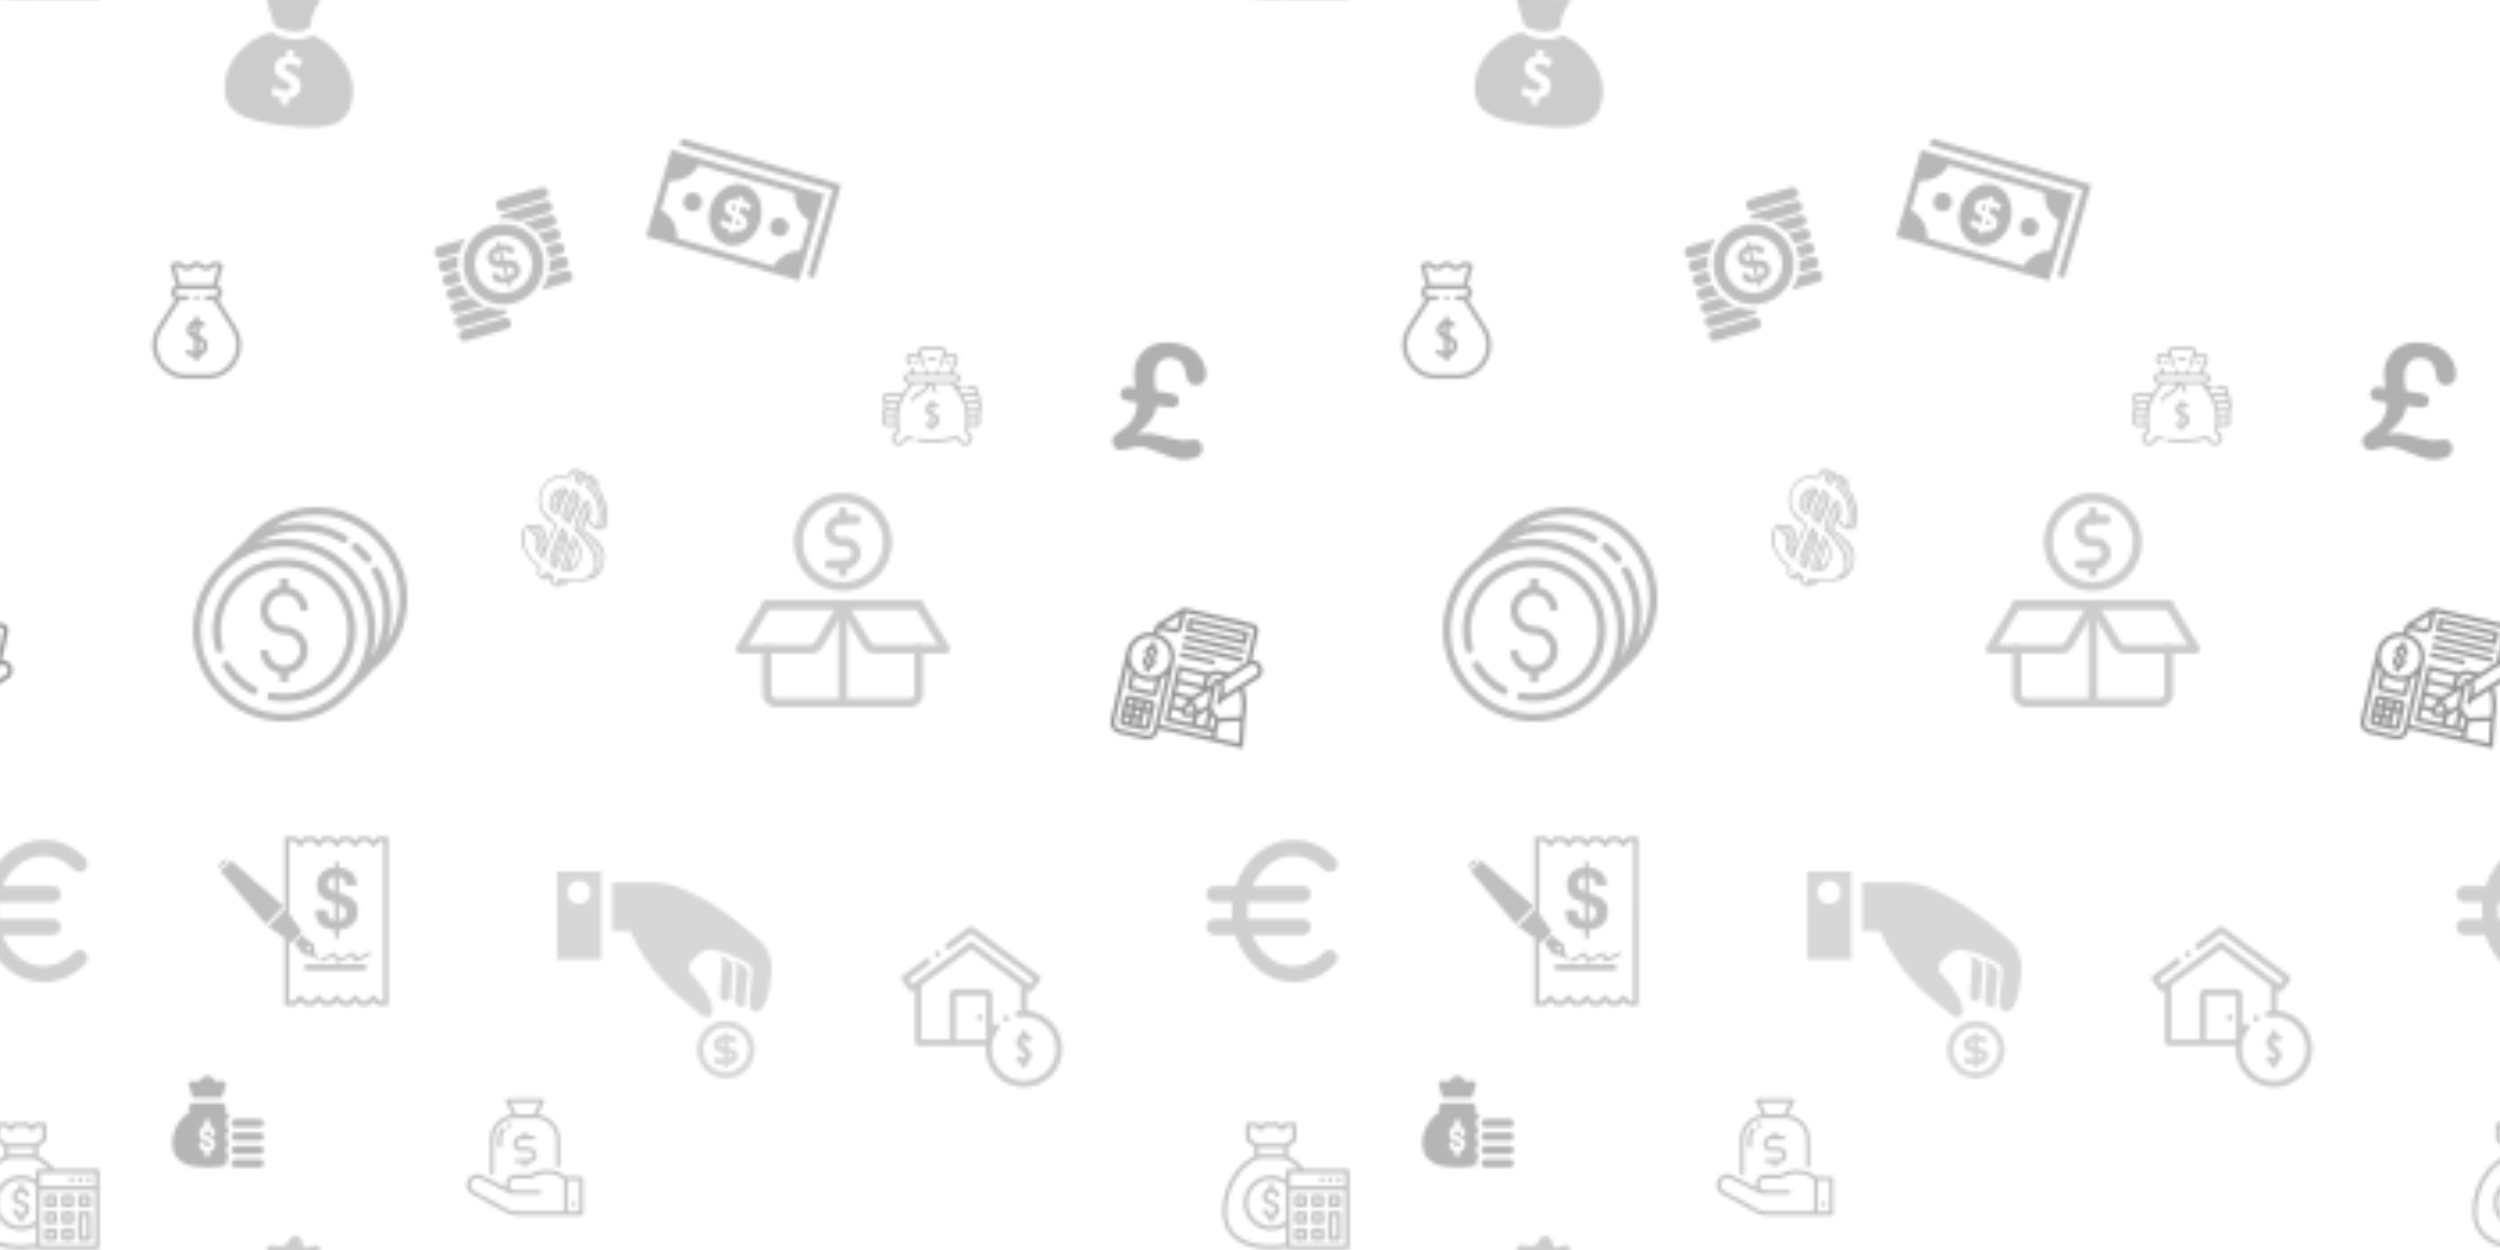 <svg xmlns="http://www.w3.org/2000/svg" xmlns:xlink="http://www.w3.org/1999/xlink" xmlns:fi="http://pattern.flaticon.com/" x="0" y="0" width="700" height="350" viewBox="0 0 700 350"><rect x="0px" y="0px" width="100%" height="100%" opacity="1" fill="#ffffff"/><defs><g transform="matrix(0.722 -0.211 0.211 0.722 119.079 61.979)" id="L1_0"><path d="M44.863,10.771h-9.998c1.373,1.227,2.547,2.665,3.467,4.272h6.531c1.18,0,2.137-0.956,2.137-2.136     C47,11.728,46.043,10.771,44.863,10.771z"/><path d="M44.863,16.158h-5.954c0.642,1.34,1.116,2.77,1.391,4.272h4.563c1.18,0,2.137-0.956,2.137-2.136     S46.043,16.158,44.863,16.158z"/><path d="M44.863,5.386H29.048c-0.921,0-1.696,0.584-1.998,1.398c2.365,0.502,4.541,1.504,6.437,2.874h11.377     c1.181,0,2.138-0.956,2.138-2.136S46.043,5.386,44.863,5.386z"/><path d="M29.048,4.272h15.815c1.18,0,2.137-0.956,2.137-2.136C47,0.957,46.043,0,44.863,0H29.048     c-1.181,0-2.137,0.957-2.137,2.137C26.911,3.317,27.867,4.272,29.048,4.272z"/><path d="M44.863,21.542h-4.393c0.073,0.644,0.12,1.295,0.12,1.958c0,0.786-0.071,1.557-0.175,2.314h4.447     c1.18,0,2.137-0.957,2.137-2.137S46.043,21.542,44.863,21.542z"/><path d="M44.863,26.928h-4.619c-0.309,1.51-0.829,2.938-1.508,4.272h6.127c1.18,0,2.137-0.956,2.137-2.136     C47,27.884,46.043,26.928,44.863,26.928z"/><path d="M44.863,32.313h-6.748c-0.979,1.617-2.204,3.063-3.645,4.272h10.393c1.18,0,2.137-0.956,2.137-2.136     S46.043,32.313,44.863,32.313z"/><path d="M2.137,25.458H6.53c-0.074-0.644-0.121-1.295-0.121-1.958c0-0.786,0.072-1.556,0.175-2.314H2.137     C0.957,21.187,0,22.143,0,23.323C0,24.502,0.957,25.458,2.137,25.458z"/><path d="M2.137,30.844h5.954c-0.641-1.34-1.116-2.77-1.391-4.271H2.137C0.957,26.573,0,27.528,0,28.708     S0.957,30.844,2.137,30.844z"/><path d="M2.137,20.073h4.619c0.308-1.509,0.829-2.938,1.507-4.272H2.137C0.957,15.8,0,16.756,0,17.937S0.957,20.073,2.137,20.073     z"/><path d="M2.137,14.688h6.748c0.979-1.616,2.204-3.063,3.644-4.272H2.137C0.957,10.416,0,11.372,0,12.551     C0,13.731,0.957,14.688,2.137,14.688z"/><path d="M2.137,36.229h9.998c-1.373-1.227-2.547-2.664-3.467-4.271H2.137C0.957,31.958,0,32.914,0,34.093     C0,35.274,0.957,36.229,2.137,36.229z"/><path d="M2.137,41.615h15.815c0.921,0,1.697-0.584,1.998-1.398c-2.365-0.502-4.541-1.504-6.436-2.874H2.137     C0.957,37.342,0,38.298,0,39.479C0,40.659,0.957,41.615,2.137,41.615z"/><path d="M17.952,42.729H2.137C0.957,42.729,0,43.684,0,44.865C0,46.044,0.957,47,2.137,47h15.815     c1.181,0,2.137-0.957,2.137-2.137S19.133,42.729,17.952,42.729z"/><path d="M23.5,8.546c-8.246,0-14.954,6.708-14.954,14.954S15.254,38.455,23.5,38.455S38.454,31.747,38.454,23.5     S31.746,8.546,23.5,8.546z M23.5,34.182c-5.89,0-10.682-4.791-10.682-10.682c0-5.89,4.792-10.682,10.682-10.682     c5.891,0,10.682,4.792,10.682,10.682C34.182,29.391,29.391,34.182,23.5,34.182z"/><path d="M24.123,22.057v-3.692c2.15,0.04,2.134,2.118,3.396,2.118c0.66,0,1.227-0.445,1.227-1.203     c0-1.904-3.109-2.855-4.623-2.895V15.35c0-0.331-0.254-0.661-0.586-0.661c-0.328,0-0.579,0.33-0.579,0.661v1.035     c-2.428,0.075-4.624,1.438-4.624,4.078c0,2.157,1.744,3.42,4.624,3.943v4.061c-3.229-0.136-1.537-2.817-3.713-2.817     c-0.734,0-1.203,0.449-1.203,1.224c0,1.536,1.633,3.498,4.916,3.578v1.202c0,0.33,0.251,0.66,0.579,0.66     c0.332,0,0.586-0.33,0.586-0.66v-1.202c2.893-0.175,4.835-1.498,4.835-4.101C28.958,23.358,26.688,22.602,24.123,22.057z      M22.958,21.844c-1.457-0.293-2.18-0.854-2.18-1.828c0-0.834,0.855-1.612,2.18-1.652V21.844z M24.123,28.466v-3.846     c1.046,0.231,2.391,0.62,2.391,1.94C26.514,27.842,25.287,28.389,24.123,28.466z"/></g><g transform="matrix(1.512 0.174 -0.174 1.512 64.726 -6)" id="L1_1"><path d="M8.792,7.5c0.334,0.593,2.473,0.89,3.521,0.852c1.048-0.037,3.192-0.508,3.112-1.407   c-0.148-1.667,0.867-3.896,1.068-4.206c0.407-0.63,0.44-1.944-1.282-1.318c-0.403,0.146-1.354,1.135-1.758-0.037   c-0.726-2.106-2.411-1.521-2.782-0.146C10.414,2.19,9.388,2.262,8.217,2.153C6.845,2.024,6.669,2.883,7.125,3.61   C7.369,3.996,8.408,6.82,8.792,7.5z" fill="#030104"/><path d="M12.387,9.797C9.607,9.899,8.802,8.881,8.64,8.938c-4.115,1.43-7.585,5.629-7.585,9.885    c0,5.475,3.124,6.914,11.813,6.914s11.813-1.475,11.813-6.914c0-4.576-4.228-8.958-8.577-10.195    C15.874,8.562,15.462,9.686,12.387,9.797z M12.974,20.715v1.12c0,0.083-0.068,0.151-0.151,0.151h-1.006    c-0.084,0-0.152-0.068-0.152-0.151v-1.029c-0.712-0.044-1.44-0.251-1.89-0.537c-0.057-0.036-0.082-0.104-0.064-0.169l0.326-1.15    c0.013-0.045,0.047-0.082,0.09-0.1c0.047-0.016,0.094-0.013,0.135,0.012c0.318,0.19,0.977,0.511,1.81,0.511    c0.695,0,1.144-0.312,1.144-0.793c0-0.458-0.345-0.761-1.23-1.079c-1.084-0.396-2.194-0.98-2.194-2.31    c0-1.103,0.743-1.935,1.948-2.194v-1.049c0-0.084,0.068-0.152,0.152-0.152h0.992c0.083,0,0.151,0.068,0.151,0.152v0.969    c0.76,0.047,1.266,0.26,1.587,0.42c0.065,0.033,0.098,0.108,0.077,0.179l-0.327,1.112c-0.012,0.043-0.044,0.078-0.085,0.098    c-0.041,0.018-0.087,0.016-0.128-0.004c-0.318-0.16-0.813-0.408-1.578-0.408c-0.626,0-0.998,0.261-0.998,0.696    c0,0.386,0.348,0.649,1.379,1.045c1.435,0.538,2.047,1.253,2.047,2.393C15.008,19.583,14.213,20.462,12.974,20.715z" fill="#030104"/></g><g transform="matrix(0.139 0 0 0.139 54 142)" id="L1_2"><path d="M126.649,362.44c-12.271-6.108-23.463-14.177-33.136-23.888c-7.169-7.125-13.437-15.101-18.664-23.752     c-2.207-3.828-7.099-5.141-10.927-2.934c-3.828,2.207-5.141,7.099-2.934,10.927c0.048,0.084,0.098,0.166,0.149,0.248     c5.897,9.768,12.968,18.776,21.056,26.824c10.9,10.943,23.514,20.034,37.344,26.912c3.959,1.964,8.76,0.347,10.724-3.612     C132.225,369.205,130.607,364.403,126.649,362.44z"/><path d="M184.017,320.04c-17.673,0-32-14.327-32-32h-16c0.043,23.397,16.934,43.361,40,47.28v16.72h16v-16.72     c26.112-4.572,43.575-29.446,39.003-55.559c-4.003-22.863-23.792-39.587-47.003-39.721c-17.673,0-32-14.327-32-32     s14.327-32,32-32s32,14.327,32,32h16c-0.043-23.397-16.934-43.361-40-47.28v-16.72h-16v16.72     c-26.112,4.572-43.575,29.446-39.003,55.559c4.003,22.863,23.792,39.587,47.003,39.721c17.673,0,32,14.327,32,32     C216.017,305.713,201.69,320.04,184.017,320.04z"/><path d="M333.065,74.056c-3.42-2.814-8.474-2.324-11.288,1.096s-2.324,8.474,1.096,11.288     c8.427,6.949,16.164,14.694,23.104,23.128c2.801,3.418,7.842,3.917,11.26,1.116c3.418-2.801,3.917-7.842,1.116-11.26     C350.758,90.175,342.29,81.679,333.065,74.056z"/><path d="M82.341,146.076c-6.002,5.993-11.462,12.505-16.316,19.459c-24.922,35.533-32.402,80.444-20.344,122.136     c1.211,4.25,5.638,6.715,9.888,5.504c4.25-1.211,6.715-5.638,5.504-9.888c-19.46-67.934,19.835-138.78,87.769-158.241     c44.686-12.801,92.799-0.36,125.679,32.497c3.04,3.035,5.896,6.173,8.568,9.416c40.415,48.975,38.593,120.234-4.272,167.08     c-0.128,0.112-0.24,0.24-0.368,0.36l-0.144,0.144c-0.096,0.096-0.2,0.184-0.288,0.28c-1.088,1.232-2.24,2.472-3.504,3.72     c-30.193,30.16-73.431,43.289-115.296,35.008c-4.334-0.859-8.545,1.958-9.404,6.292c-0.859,4.334,1.958,8.545,6.292,9.404     c47.111,9.333,95.774-5.435,129.752-39.376c1.256-1.248,2.4-2.496,3.568-3.752c0.205-0.182,0.399-0.374,0.584-0.576     c52.58-56.696,50.736-144.871-4.168-199.32C229.687,89.988,138.577,89.922,82.341,146.076z"/><path d="M285.841,146.224 285.841,146.224 285.841,146.224z"/><path d="M248.056,0c-56.789-0.012-110.403,26.199-145.272,71.024c-11.923,9.249-22.634,19.963-31.88,31.888     c-80.146,62.476-94.47,178.095-31.994,258.241s178.095,94.47,258.241,31.994c11.943-9.31,22.691-20.059,32.001-32.003     c11.951-9.33,22.7-20.106,32-32.08c44.837-34.733,71.015-88.308,70.864-145.024C432.039,82.419,349.677,0.022,248.056,0z      M329.433,332.328c-30.167,51.748-85.517,83.612-145.416,83.712c-92.784,0.024-168.019-75.173-168.044-167.956     c-0.014-52.151,24.192-101.35,65.516-133.164c5.806-4.479,11.893-8.581,18.224-12.28c80.371-46.493,183.215-19.03,229.708,61.341     C359.544,216.053,359.548,280.251,329.433,332.328z M375.337,123.944c-2.048-3.915-6.882-5.428-10.797-3.38     c-3.915,2.048-5.429,6.882-3.381,10.797c0.104,0.199,0.217,0.394,0.337,0.584c30.745,53.198,29.959,118.944-2.048,171.392     c30.627-96.803-23.02-200.105-119.822-230.731c-36.109-11.424-74.865-11.417-110.97,0.019     c26.273-16.146,56.522-24.659,87.36-24.584c29.783-0.024,59.035,7.882,84.752,22.904c3.918,2.042,8.75,0.522,10.792-3.396     c1.908-3.659,0.719-8.169-2.744-10.412c-44.949-26.232-98.901-32.214-148.504-16.464C239.52-7.726,342.965,17.25,391.363,96.458     c16.114,26.372,24.644,56.676,24.654,87.582c0.06,30.836-8.44,61.084-24.552,87.376     C407.028,222.174,401.175,168.658,375.337,123.944z"/></g><g transform="matrix(0.139 0 0 0.139 254 -13)"><path d="M126.649,362.44c-12.271-6.108-23.463-14.177-33.136-23.888c-7.169-7.125-13.437-15.101-18.664-23.752     c-2.207-3.828-7.099-5.141-10.927-2.934c-3.828,2.207-5.141,7.099-2.934,10.927c0.048,0.084,0.098,0.166,0.149,0.248     c5.897,9.768,12.968,18.776,21.056,26.824c10.9,10.943,23.514,20.034,37.344,26.912c3.959,1.964,8.76,0.347,10.724-3.612     C132.225,369.205,130.607,364.403,126.649,362.44z"/><path d="M184.017,320.04c-17.673,0-32-14.327-32-32h-16c0.043,23.397,16.934,43.361,40,47.28v16.72h16v-16.72     c26.112-4.572,43.575-29.446,39.003-55.559c-4.003-22.863-23.792-39.587-47.003-39.721c-17.673,0-32-14.327-32-32     s14.327-32,32-32s32,14.327,32,32h16c-0.043-23.397-16.934-43.361-40-47.28v-16.72h-16v16.72     c-26.112,4.572-43.575,29.446-39.003,55.559c4.003,22.863,23.792,39.587,47.003,39.721c17.673,0,32,14.327,32,32     C216.017,305.713,201.69,320.04,184.017,320.04z"/><path d="M333.065,74.056c-3.42-2.814-8.474-2.324-11.288,1.096s-2.324,8.474,1.096,11.288     c8.427,6.949,16.164,14.694,23.104,23.128c2.801,3.418,7.842,3.917,11.26,1.116c3.418-2.801,3.917-7.842,1.116-11.26     C350.758,90.175,342.29,81.679,333.065,74.056z"/><path d="M82.341,146.076c-6.002,5.993-11.462,12.505-16.316,19.459c-24.922,35.533-32.402,80.444-20.344,122.136     c1.211,4.25,5.638,6.715,9.888,5.504c4.25-1.211,6.715-5.638,5.504-9.888c-19.46-67.934,19.835-138.78,87.769-158.241     c44.686-12.801,92.799-0.36,125.679,32.497c3.04,3.035,5.896,6.173,8.568,9.416c40.415,48.975,38.593,120.234-4.272,167.08     c-0.128,0.112-0.24,0.24-0.368,0.36l-0.144,0.144c-0.096,0.096-0.2,0.184-0.288,0.28c-1.088,1.232-2.24,2.472-3.504,3.72     c-30.193,30.16-73.431,43.289-115.296,35.008c-4.334-0.859-8.545,1.958-9.404,6.292c-0.859,4.334,1.958,8.545,6.292,9.404     c47.111,9.333,95.774-5.435,129.752-39.376c1.256-1.248,2.4-2.496,3.568-3.752c0.205-0.182,0.399-0.374,0.584-0.576     c52.58-56.696,50.736-144.871-4.168-199.32C229.687,89.988,138.577,89.922,82.341,146.076z"/><path d="M285.841,146.224 285.841,146.224 285.841,146.224z"/><path d="M248.056,0c-56.789-0.012-110.403,26.199-145.272,71.024c-11.923,9.249-22.634,19.963-31.88,31.888     c-80.146,62.476-94.47,178.095-31.994,258.241s178.095,94.47,258.241,31.994c11.943-9.31,22.691-20.059,32.001-32.003     c11.951-9.33,22.7-20.106,32-32.08c44.837-34.733,71.015-88.308,70.864-145.024C432.039,82.419,349.677,0.022,248.056,0z      M329.433,332.328c-30.167,51.748-85.517,83.612-145.416,83.712c-92.784,0.024-168.019-75.173-168.044-167.956     c-0.014-52.151,24.192-101.35,65.516-133.164c5.806-4.479,11.893-8.581,18.224-12.28c80.371-46.493,183.215-19.03,229.708,61.341     C359.544,216.053,359.548,280.251,329.433,332.328z M375.337,123.944c-2.048-3.915-6.882-5.428-10.797-3.38     c-3.915,2.048-5.429,6.882-3.381,10.797c0.104,0.199,0.217,0.394,0.337,0.584c30.745,53.198,29.959,118.944-2.048,171.392     c30.627-96.803-23.02-200.105-119.822-230.731c-36.109-11.424-74.865-11.417-110.97,0.019     c26.273-16.146,56.522-24.659,87.36-24.584c29.783-0.024,59.035,7.882,84.752,22.904c3.918,2.042,8.75,0.522,10.792-3.396     c1.908-3.659,0.719-8.169-2.744-10.412c-44.949-26.232-98.901-32.214-148.504-16.464C239.52-7.726,342.965,17.25,391.363,96.458     c16.114,26.372,24.644,56.676,24.654,87.582c0.06,30.836-8.44,61.084-24.552,87.376     C407.028,222.174,401.175,168.658,375.337,123.944z"/></g><g transform="matrix(0.098 0 0 0.098 156 243)" id="L1_3"><path d="M482.288,437.042c-45.521,0-82.42,36.899-82.42,82.426c0,45.514,36.906,82.414,82.42,82.414    c45.521,0,82.414-36.899,82.414-82.414C564.702,473.947,527.809,437.042,482.288,437.042z M482.288,583.58    c-35.412,0-64.112-28.7-64.112-64.112c0-35.412,28.7-64.118,64.112-64.118c35.406,0,64.118,28.707,64.118,64.118    C546.407,554.88,517.694,583.58,482.288,583.58z"/><path d="M0,262.212h126.044V10.124H0V262.212z M62.385,36.234c18.547,0,33.578,15.05,33.578,33.584    c0,18.541-15.031,33.578-33.578,33.578c-18.541,0-33.578-15.037-33.578-33.578C28.807,51.284,43.838,36.234,62.385,36.234z"/><path d="M465.55,355.825c0,0-3.372,19.934,10.859,24.352c0,0,15.157,2.836,19.039-10.821l5.691-83.454    c0.592-8.363-3.933-14.942-3.933-14.942c-1.683-2.445-3.655-4.878-5.729-7.266c-7.72-3.775-17.192-8.124-28.089-12.567    c1.33,1.733,2.653,3.561,3.901,5.451c0,0,5.489,9.346,4.487,18.447L465.55,355.825z"/><path d="M524.437,397.155c0,0,5.199,0.945,11.092-0.851c1.947-23.406,6.075-69.406,9.983-90.411c0,0,3.183-17.602-16.297-28.618    c0,0-9.806-5.943-26.81-14.01c2.597,2.83,5.048,5.779,7.096,8.729c0,0,4.752,6.794,4.134,15.428l-6.101,87.834    C507.535,375.261,507.39,394.47,524.437,397.155z"/><path d="M573.141,202.493C440.177,81.333,329.933,49.627,329.933,49.627c-24.982-7.273-59.014-7.985-59.014-7.985H157.555V180.29    h50.689c53.499,119.742,135.062,183.224,135.062,183.224c23.999,18.881,54.684,45.256,54.684,45.256    c21.642,19.675,29.501,17.98,29.501,17.98c17.318,0,16.789-21.698,16.789-21.698c0-39.332-62.94-104.478-62.94-104.478    c-11.804-13.644-0.265-29.948-0.265-29.948c19.94-24.913,41.311-34.517,41.311-34.517c8.458-4.714,27.144-0.794,27.144-0.794    c55.863,10.626,97.041,38.683,97.041,38.683c12.85,8.13,11.602,25.688,11.602,25.688c-3.542,21.245-8.521,76.799-8.521,76.799    c-2.54,32.267,15.535,34.278,15.535,34.278c45.439,5.275,46.819-129.428,46.819-129.428    C612,231.754,573.141,202.493,573.141,202.493z"/><path d="M508.014,519.827c-2.672-1.739-5.697-3.057-9.081-3.964c-3.384-0.907-6.813-1.639-10.279-2.193v-18.32    c7.317,0.328,15.22,1.872,23.703,4.62v-16.342c-3.479-1.21-7.279-2.162-11.439-2.855c-4.153-0.681-8.243-1.147-12.258-1.361    v-8.256h-13.127v8.508c-4.449,0.492-8.464,1.374-12.006,2.647c-3.548,1.26-6.561,2.924-9.037,4.985    c-2.477,2.073-4.38,4.512-5.697,7.355c-1.323,2.836-1.985,6.069-1.985,9.699c0,4.456,0.851,8.092,2.565,10.903    c1.702,2.798,3.926,5.061,6.649,6.768c2.723,1.708,5.792,2.987,9.201,3.838c3.416,0.851,6.85,1.525,10.317,2.01v18.094    c-2.798-0.063-5.388-0.214-7.752-0.46c-2.37-0.246-4.626-0.58-6.775-0.989c-2.136-0.416-4.235-0.908-6.277-1.494    c-2.023-0.574-4.115-1.242-6.271-2.017v16.184c3.145,1.431,7.09,2.534,11.854,3.334c4.764,0.807,9.838,1.286,15.226,1.45v8.086    h13.127v-8.502c9.081-0.989,16.083-3.491,21.012-7.506c4.922-4.015,7.386-9.554,7.386-16.6c0-4.405-0.838-8.004-2.515-10.815    C512.86,523.829,510.68,521.56,508.014,519.827z M475.526,511.609c-3.573-0.655-6.239-1.601-8.01-2.811    c-1.752-1.21-2.634-2.975-2.634-5.281c0-2.029,0.769-3.725,2.307-5.073c1.544-1.355,4.33-2.244,8.331-2.685v15.85H475.526z     M488.653,545.376v-15.522c3.466,0.611,6.05,1.506,7.72,2.685c1.683,1.185,2.515,2.93,2.515,5.237    C498.888,541.961,495.479,544.488,488.653,545.376z"/></g><g transform="matrix(2.5 0 0 2.5 206 138)" id="L1_4"><path d="m20.5 13h-17c-.276 0-.5-.224-.5-.5s.224-.5.5-.5h17c.276 0 .5.224.5.5s-.224.5-.5.5z"/><path d="m19.5 24h-15c-.827 0-1.5-.673-1.5-1.5v-5c0-.276.224-.5.5-.5s.5.224.5.5v5c0 .275.224.5.5.5h15c.276 0 .5-.225.5-.5v-5c0-.276.224-.5.5-.5s.5.224.5.5v5c0 .827-.673 1.5-1.5 1.5z"/><path d="m12 24c-.276 0-.5-.224-.5-.5v-11c0-.276.224-.5.5-.5s.5.224.5.5v11c0 .276-.224.5-.5.5z"/><path d="m23.5 18h-7.934c-.523 0-1.016-.278-1.286-.728l-2.709-4.516c-.093-.154-.095-.347-.006-.503s.255-.253.435-.253h8.5c.176 0 .338.092.429.243l3 5c.093.154.095.347.006.503-.089.157-.255.254-.435.254zm-10.617-5 2.254 3.758c.09.149.255.242.429.242h7.05l-2.4-4z"/><path d="m8.434 18h-7.934c-.18 0-.346-.097-.435-.254-.089-.156-.086-.349.006-.503l3-5c.091-.151.253-.243.429-.243h8.5c.18 0 .346.097.435.254.089.156.086.349-.006.503l-2.709 4.514c-.27.451-.763.729-1.286.729zm-7.051-1h7.05c.175 0 .339-.093.43-.243l2.254-3.757h-7.334z"/><path d="m12 11c-3.033 0-5.5-2.468-5.5-5.5s2.467-5.5 5.5-5.5 5.5 2.468 5.5 5.5-2.467 5.5-5.5 5.5zm0-10c-2.481 0-4.5 2.019-4.5 4.5s2.019 4.5 4.5 4.5 4.5-2.019 4.5-4.5-2.019-4.5-4.5-4.5z"/><path d="m12.25 8.5h-1.75c-.276 0-.5-.224-.5-.5s.224-.5.5-.5h1.75c.414 0 .75-.337.75-.75s-.336-.75-.75-.75h-.5c-.965 0-1.75-.785-1.75-1.75s.785-1.75 1.75-1.75h1.75c.276 0 .5.224.5.5s-.224.5-.5.5h-1.75c-.414 0-.75.337-.75.75s.336.75.75.75h.5c.965 0 1.75.785 1.75 1.75s-.785 1.75-1.75 1.75z"/><path d="m12 9.4c-.276 0-.5-.224-.5-.5v-.9c0-.276.224-.5.5-.5s.5.224.5.5v.9c0 .277-.224.5-.5.5z"/><path d="m12 3.5c-.276 0-.5-.224-.5-.5v-.9c0-.276.224-.5.5-.5s.5.224.5.5v.9c0 .276-.224.5-.5.5z"/></g><path d="M374.363,342.635c-25.563,26.889-58.292,41.7-92.16,41.7c-55.509,0-103.572-38.981-126.192-95.329h154.186   c13.37,0,24.21-10.84,24.21-24.21s-10.84-24.21-24.21-24.21H143.708c-0.952-7.915-1.472-15.989-1.472-24.211   c0-9.274,0.653-18.365,1.871-27.237h166.09c13.37,0,24.21-10.84,24.21-24.21s-10.84-24.211-24.21-24.211H157.299   c23.105-54.698,70.4-92.302,124.904-92.302c33.868,0,66.597,14.812,92.16,41.698c9.203,9.685,24.518,10.083,34.224,0.872   c9.693-9.215,10.077-24.539,0.875-34.229C374.671,20.156,329.478,0,282.209,0c-80.712,0-149.705,58.62-176.478,140.724H40.854   c-13.37,0-24.21,10.84-24.21,24.21s10.84,24.21,24.21,24.21h54.503c-0.981,8.934-1.542,18.007-1.542,27.237   c0,8.192,0.428,16.255,1.211,24.211H40.854c-13.37,0-24.21,10.84-24.21,24.21s10.84,24.21,24.21,24.21h63.916   c26.043,83.691,95.733,143.75,177.433,143.75c47.274,0,92.456-20.161,127.247-56.755c9.208-9.693,8.83-25.015-0.869-34.229   C398.894,332.563,383.566,332.948,374.363,342.635z" transform="matrix(0.092 0 0 0.092 -13.74 235.182)" id="L1_5"/><path d="M374.363,342.635c-25.563,26.889-58.292,41.7-92.16,41.7c-55.509,0-103.572-38.981-126.192-95.329h154.186   c13.37,0,24.21-10.84,24.21-24.21s-10.84-24.21-24.21-24.21H143.708c-0.952-7.915-1.472-15.989-1.472-24.211   c0-9.274,0.653-18.365,1.871-27.237h166.09c13.37,0,24.21-10.84,24.21-24.21s-10.84-24.211-24.21-24.211H157.299   c23.105-54.698,70.4-92.302,124.904-92.302c33.868,0,66.597,14.812,92.16,41.698c9.203,9.685,24.518,10.083,34.224,0.872   c9.693-9.215,10.077-24.539,0.875-34.229C374.671,20.156,329.478,0,282.209,0c-80.712,0-149.705,58.62-176.478,140.724H40.854   c-13.37,0-24.21,10.84-24.21,24.21s10.84,24.21,24.21,24.21h54.503c-0.981,8.934-1.542,18.007-1.542,27.237   c0,8.192,0.428,16.255,1.211,24.211H40.854c-13.37,0-24.21,10.84-24.21,24.21s10.84,24.21,24.21,24.21h63.916   c26.043,83.691,95.733,143.75,177.433,143.75c47.274,0,92.456-20.161,127.247-56.755c9.208-9.693,8.83-25.015-0.869-34.229   C398.894,332.563,383.566,332.948,374.363,342.635z" transform="matrix(0.092 0 0 0.092 177.26 303.182)"/><g transform="matrix(0.162 0.057 -0.057 0.162 149.427 127.097)" id="L1_6"><path d="M71.108,35.306c-0.579-0.609-1.395-0.452-1.895,0.066C51.046,35.96,44.567,61.852,54.06,73.861    c0,0.009-0.005,0.019-0.004,0.027c0.013,0.145,0.09,0.281,0.242,0.318c0.011,0.003,0.022,0.006,0.033,0.008    c0.008,0.002,0.009-0.01,0.017-0.009c3.025,3.62,7.556,5.899,13.759,5.649c0.217-0.009,0.365-0.128,0.525-0.229    c0.192,0.12,0.375,0.252,0.59,0.342c0.793,0.33,1.538-0.48,1.578-1.202c0.151-2.799-1.119-5.771-1.152-8.716    c-0.058-5.059,0.67-10.158,1.265-15.17C71.46,50.268,74.759,39.148,71.108,35.306z M68.366,39.06    c-0.01,0.24,0.006,0.491,0.002,0.735c-4.439,4.478-9.525,8.309-14.069,12.657C56.491,46.012,61.72,41.562,68.366,39.06z     M54.305,66.304c-0.622-1.702-0.948-3.631-1.067-5.718c1.416-1.176,2.859-2.31,4.414-3.328c0.918-0.601,1.932-1.09,2.921-1.608    c-0.103,1.161-0.083,2.343,0.122,3.515c0.132,0.756,0.36,1.473,0.568,2.198c-1.315,0.937-2.543,2.068-3.853,2.966    C56.396,65.025,55.355,65.673,54.305,66.304z M54.765,67.44c1.129-0.611,2.24-1.257,3.332-1.934    c1.181-0.731,2.518-1.488,3.718-2.362c0.308,0.845,0.628,1.685,0.999,2.512c-0.004,0.003-0.008,0.007-0.012,0.01    c-1.415,1.103-2.813,2.233-4.191,3.382c-0.406,0.339-1.204,0.89-2.021,1.534C55.856,69.633,55.274,68.565,54.765,67.44z     M57.743,71.912c0.896-0.687,1.795-1.369,2.692-2.053c1.077-0.82,2.165-1.626,3.259-2.424c0.311,0.515,0.73,1.189,1.161,1.831    c-0.89,0.718-1.695,1.647-2.409,2.355c-0.778,0.772-1.464,1.622-2.186,2.441C59.328,73.422,58.503,72.693,57.743,71.912z     M61.372,74.777c0.617-0.522,1.244-1.033,1.848-1.57c0.755-0.671,1.662-1.298,2.504-1.972c0.025,2.127,0.225,4.194,0.879,5.803    C64.658,76.459,62.928,75.692,61.372,74.777z M66.576,60.816c-0.103,0.958-0.295,2.332-0.477,3.884    c-0.028-0.066-0.056-0.127-0.083-0.194c-1.013-2.485-1.822-5.031-1.942-7.728c-0.147-3.302,1.662-5.31,3.815-7.256    C67.463,53.29,66.979,57.049,66.576,60.816z M68.303,45.748c-0.325-0.062-0.668-0.055-0.999,0.089    c-3.196,1.387-5.317,4.086-6.256,7.217c-1.76,0.783-3.429,2.11-4.922,3.174c-1.014,0.722-2.006,1.493-2.955,2.312    c0.039-1.119,0.176-2.181,0.364-3.212c4.76-4.127,10.401-7.412,14.827-11.872c0.004,0.698,0.024,1.417-0.031,2.041    C68.323,45.581,68.311,45.664,68.303,45.748z"/><path d="M94.857,41.338c-0.139-0.544-0.497-0.795-0.899-0.925c-0.603-1.791-3.334-2.535-4.879-3.33    c-1.147-0.59-2.281-1.205-3.337-1.948c-0.958-0.674-1.382-1.21-2.579-1.359c-0.023-0.003-0.034,0.029-0.057,0.032    c-0.189-0.122-0.397-0.207-0.628-0.178c-5.984,0.746-5.367,16.428-5.574,20.458c-0.029,0.565-0.08,1.263-0.137,2.019    c-0.127,0.375-0.19,0.754-0.109,1.143c0.002,0.011,0.017,0.013,0.019,0.024c-0.579,7.362-1.632,20.511,2.535,25.195    c-0.018,0.536,0.127,1.033,0.655,1.409c3.167,2.251,7.065,3.07,10.591,4.6c1.328,0.576,2.59-0.109,2.739-1.572    C94.645,72.713,98.439,55.373,94.857,41.338z M83.341,37.243c0.719,0.773,1.703,1.434,2.484,1.965    c0.146,0.099,0.305,0.179,0.454,0.274c-1.532,0.791-3.035,1.724-4.501,2.681C82.165,40.522,82.884,38.874,83.341,37.243z     M80.836,50.231c1.479-1.499,3.682-2.679,5.206-3.59c1.442-0.861,4.476-1.616,5.318-3.151c0.259-0.473,0.005-0.95-0.462-1.135    c-1.918-0.76-5.368,2.193-6.8,3.163c-0.974,0.659-2.054,1.442-3.017,2.329c0.126-1.25,0.217-2.505,0.387-3.749    c0.827-0.47,1.662-0.927,2.494-1.388c1.357-0.753,2.782-1.412,4.164-2.134c0.592,0.32,1.189,0.632,1.779,0.944    c0.733,0.387,1.349,0.767,2.009,0.901c-0.067,1.051-0.105,2.102-0.163,3.153c-3.231,0.98-6.254,3.509-8.986,5.412    c-0.494,0.344-1.236,0.786-2.03,1.29C80.782,51.594,80.783,50.911,80.836,50.231z M80.439,58.384    c0.014-1.115,0.114-2.229,0.162-3.344c0.536-0.339,1.02-0.624,1.217-0.763c1.354-0.957,2.743-1.865,4.136-2.763    c1.863-1.2,3.836-2.28,5.672-3.529c-0.063,1.246-0.11,2.493-0.165,3.739c-1.788,0.07-4.49,2.528-5.3,3.125    c-1.794,1.321-3.933,2.744-5.723,4.379C80.444,58.947,80.437,58.666,80.439,58.384z M80.503,68.103    c1.816-1.111,3.59-2.312,5.317-3.504c1.59-1.097,3.938-2.214,4.911-3.964c0.432-0.776-0.407-1.491-1.146-1.146    c-1.817,0.849-3.32,2.417-4.89,3.652c-1.383,1.088-2.8,2.125-4.209,3.175c-0.026-1.627-0.051-3.254-0.044-4.88    c1.799-1.204,3.542-2.524,5.312-3.76c1.363-0.952,2.749-1.872,4.166-2.742c0.478-0.293,0.97-0.562,1.439-0.866    c-0.142,3.374-0.282,6.75-0.423,10.125c-0.911,0.173-1.703,0.944-2.413,1.474c-1.362,1.015-2.707,2.054-4.039,3.109    c-1.136,0.9-2.56,1.905-3.764,3.052C80.646,70.586,80.539,69.347,80.503,68.103z M81.292,77.811    c0.935-0.839,2.058-1.521,2.956-2.056c1.784-1.062,4.599-1.766,5.862-3.448c0.548-0.729-0.355-1.429-1.027-1.336    c-1.093,0.15-2.149,1.02-3.092,1.563c-1.357,0.781-2.69,1.595-3.945,2.533c-0.363,0.271-0.685,0.557-1.008,0.843    c-0.056-0.41-0.113-0.819-0.148-1.204c-0.033-0.351-0.033-0.704-0.062-1.055c0.307-0.191,0.622-0.38,0.899-0.572    c1.476-1.023,2.912-2.101,4.387-3.126c1.29-0.897,2.587-1.784,3.889-2.662c0.27-0.182,0.552-0.356,0.829-0.535    c-0.084,1.895-0.188,3.791-0.287,5.688c-0.092,0.016-0.182-0.003-0.273,0.049c-1.824,1.039-3.225,2.898-4.745,4.336    c-1.328,1.256-2.721,2.436-4.094,3.638C81.457,79.596,81.404,78.702,81.292,77.811z M86.142,78.505    c1.387-1.074,3.044-2.184,4.274-3.541c-0.06,1.052-0.154,2.106-0.223,3.159c-0.183,0.213-0.357,0.438-0.555,0.632    c-1.187,1.161-2.636,1.98-4.024,2.867c-0.251,0.161-0.296,0.465-0.212,0.711c-1.055-0.399-2.097-0.762-3.01-0.994    C83.648,80.402,84.905,79.463,86.142,78.505z M86.165,82.619c1.108-0.439,2.535-1.095,3.847-1.929    c-0.085,1.16-0.145,2.318-0.246,3.479C88.695,83.677,87.434,83.124,86.165,82.619z"/><path d="M165.01,120.643c-6.246-18.738-26.522-26.139-44.527-29.883c0.015-0.011,0.031-0.017,0.045-0.027    c0.37-0.305,0.078-1.025-0.403-0.974c-0.669,0.07-1.334,0.273-1.994,0.532c-0.595-0.115-1.196-0.237-1.784-0.345    c1.566-10.258,0.349-20.76-0.419-31.096c1.126,4.185,1.23,8.64,1.01,12.998c-0.053,1.057,0.647,1.606,1.442,1.709    c2.059,4.689,14.549,7.103,18.373,8.26c0.606,0.184,1.2-0.022,1.644-0.41c0.296,0.061,0.614,0.063,0.949-0.08    c2.169-0.925,4.407-1.703,6.613-2.535c0.47-0.177,1.207-0.411,1.896-0.734c0.805,0.133,1.738-0.34,1.85-1.419    c2.57-25.066-15.742-47.695-34.905-61.955c0.148-0.38-0.04-0.81-0.407-1.041c0.537-1.512,0.857-3.235,1.219-4.312    c0.291-0.869-0.327-1.881-1.192-2.099c-1.328-0.335-2.601-0.822-3.848-1.374c-0.168-0.327-0.535-0.575-0.924-0.485    c-0.022,0.005-0.043,0.019-0.064,0.025c-3.264-1.538-6.405-3.387-9.957-4.045c-2.892-0.535-5.293,0.656-7.242,2.484    c-0.081-0.642-0.608-1.299-1.232-1.415c-0.743-0.138-1.486-0.318-2.229-0.479c-0.101-0.041-0.166-0.138-0.283-0.143    c-0.064-0.003-0.13,0.036-0.194,0.041c-0.916-0.201-1.831-0.385-2.749-0.59c-0.103-0.071-0.239-0.07-0.377-0.084    c-2.508-0.554-5.026-1.047-7.582-1.157c-4.151-0.178-8.266,2.266-11.581,4.454c-0.542,0.358-0.624,0.905-0.452,1.358    c-0.551,3.762-0.572,7.805,0.012,11.626c-23.375,0.448-35.84,16.637-35.291,39.629c0.534,22.37,19.929,38.165,41.355,40.046    c-0.335,0.282-0.567,0.706-0.586,1.278c-0.353,10.894-1.775,21.739-2.628,32.602c-0.152,1.935-0.542,4.69-0.838,7.666    c-3.622-5.087-4.273-10.771-3.686-17.479c0.362-4.132-2.051-6.473-5.107-8.901c-2.432-1.933-5.648-4.729-9.066-5.701    c-0.138-0.69-0.975-1.13-1.63-0.531c-0.068,0.062-0.112,0.149-0.177,0.216c-0.761-0.053-1.525-0.032-2.29,0.168    c-0.255,0.066-0.481,0.156-0.727,0.23c-0.27-0.087-0.567-0.09-0.821,0.162c-0.038,0.038-0.062,0.092-0.099,0.131    c-4.951,1.731-8.349,4.718-14.437,3.977c-0.899-0.11-1.407,0.433-1.589,1.12c-0.26,0.077-0.504,0.235-0.648,0.593    c-11.392,28.351,16.484,51.478,40.85,58.842c0.359,0.107,0.67,0.084,0.957,0.009c-0.113,0.502-0.009,1.04,0.436,1.424    c-0.695-0.6-0.258-0.141-0.268,0.84c-0.01,0.931-0.03,1.859-0.034,2.789c-0.007,1.444-0.128,3.065,0.302,4.465    c0.583,1.9,3.101,3.383,4.709,4.297c2.515,1.429,5.453,2.106,8.273,2.602c1.111,0.195,2.149-0.441,2.275-1.592    c0.257,0.135,0.552,0.21,0.876,0.14c3.252-0.693,6.772-2.191,9.506-4.141c0.631,1.459,0.593,3.232,0.378,5.197    c-0.068,0.618,0.395,1.279,0.904,1.576c2.945,1.721,6.417,2.774,9.819,2.987c0.427,0.027,0.807-0.13,1.112-0.385    c0.204,0.043,0.419,0.052,0.651-0.014c3.892-1.11,6.928-4.191,9.64-7.039c1.392-1.463,2.711-2.989,4.131-4.425    c0.909-0.919,2.153-1.54,2.157-2.969c0-0.049-0.037-0.074-0.042-0.12c9.766-2.103,18.703-5.54,24.956-11.401    C166.828,159.813,170.289,136.476,165.01,120.643z M164.009,133.138c-2.161,1.326-4.285,2.704-6.534,3.914    c-0.003,0.002-0.002,0.004-0.005,0.006c-0.255-1.552-0.613-3.064-1.121-4.514c2.084-1.214,4.199-2.562,6.003-4.095    c0.605-0.516-0.166-1.395-0.813-1.054c-1.994,1.044-3.853,2.566-5.637,4.031c-0.531-1.333-1.129-2.638-1.831-3.89    c2.885-1.659,5.896-3.205,8.014-5.723C163.405,125.439,163.981,129.285,164.009,133.138z M161.575,120.557    c-0.01,0.006-0.02,0-0.029,0.007c-2.134,1.499-4.236,3.045-6.396,4.509c-0.579,0.393-1.197,0.777-1.817,1.169    c-0.629-1.017-1.289-2.016-2.016-2.976c0.698-0.402,1.374-0.861,2.035-1.317c2.238-1.54,4.605-3.291,6.199-5.533    C160.353,117.74,160.989,119.14,161.575,120.557z M156.364,112.042c0.851,0.956,1.604,1.967,2.312,3.004    c-0.032,0.023-0.072,0.012-0.102,0.041c-1.962,1.884-3.909,3.743-6.083,5.386c-0.708,0.535-1.447,1.032-2.187,1.524    c-0.763-0.935-1.552-1.854-2.389-2.737c1.327-1.019,2.657-2.035,3.959-3.086C153.375,114.965,155.207,113.668,156.364,112.042z     M153.549,109.295c0.174,0.151,0.356,0.283,0.528,0.438c0.401,0.361,0.749,0.759,1.126,1.138    c-1.462,0.984-2.706,2.429-3.984,3.591c-1.407,1.278-2.869,2.494-4.325,3.716c-0.775-0.775-1.575-1.531-2.394-2.266    c2.777-2.483,6.129-4.12,9.02-6.562C153.541,109.334,153.533,109.313,153.549,109.295z M148.84,105.713    c1.195,0.789,2.356,1.661,3.498,2.579c-3.265,1.664-6.432,3.897-8.875,6.691c-1.246-1.072-2.514-2.113-3.809-3.094    c1.055-0.665,2.111-1.333,3.136-2.056c1.403-0.991,2.816-1.967,4.244-2.924C147.616,106.521,148.249,106.14,148.84,105.713z     M144.089,102.903c0.904,0.478,1.799,0.979,2.682,1.505c-1.684,1.08-3.282,2.658-4.605,3.681c-1.24,0.959-2.396,1.982-3.549,3.009    c-1.2-0.88-2.407-1.729-3.607-2.533c0.889-0.422,1.745-0.936,2.584-1.392c2.138-1.162,4.586-2.271,6.354-3.972    C144.038,103.115,144.054,103.006,144.089,102.903z M137.955,100.006c1.587,0.651,3.146,1.363,4.684,2.123    c-1.93,0.765-3.679,2.081-5.423,3.168c-1.226,0.764-2.487,1.476-3.72,2.227c-1.028-0.698-2.154-1.508-3.39-2.424    c0.813-0.481,1.63-0.958,2.452-1.42c1.728-0.97,3.861-1.752,5.203-3.242C137.881,100.305,137.937,100.154,137.955,100.006z     M130.887,97.385c1.876,0.632,3.732,1.301,5.565,2.016c-1.714,0.572-3.314,1.758-4.826,2.683    c-1.011,0.619-1.992,1.269-2.946,1.956c-1.152-0.86-2.345-1.75-3.596-2.661c0.422-0.254,0.846-0.502,1.266-0.762    c1.498-0.925,3.261-1.724,4.449-3.034C130.854,97.522,130.863,97.452,130.887,97.385z M129.466,96.914    c-1.392,0.577-2.626,1.588-3.861,2.427c-0.579,0.395-1.183,0.747-1.77,1.126c-1.255-0.896-2.542-1.785-3.847-2.628    c1.346-0.701,2.907-1.549,3.911-2.718C125.765,95.71,127.621,96.305,129.466,96.914z M116.08,93.253    c0.253-0.154,0.527-0.275,0.791-0.413c1.723,0.587,3.45,1.145,5.176,1.694c-0.903,0.607-1.796,1.228-2.727,1.796    c-0.299,0.181-0.593,0.368-0.891,0.55c-1.424-0.866-2.854-1.683-4.273-2.355C114.795,94.097,115.423,93.654,116.08,93.253z     M109.207,52.836c0.959-0.607,1.971-1.191,2.94-1.825c0.332,0.483,0.684,0.943,1.007,1.444c0.282,0.438,0.515,0.895,0.758,1.347    c-1.801,0.767-3.484,2.082-5.074,3.112c-0.785,0.509-1.586,0.99-2.377,1.489c0.214-1.454,0.442-2.904,0.693-4.355    C107.832,53.634,108.535,53.262,109.207,52.836z M107.511,52.048c0.327-1.79,0.663-3.581,1.031-5.395    c0.957,0.886,1.792,1.854,2.573,2.875c-0.941,0.591-1.835,1.282-2.728,1.906C108.095,51.639,107.804,51.844,107.511,52.048z     M105.811,85.011c1.457-0.756,2.921-1.5,4.327-2.356c1.116-0.678,2.339-1.391,3.47-2.194c-0.01,1.286-0.061,2.572-0.137,3.856    c-1.131,0.616-2.197,1.413-3.273,2.065c-1.44,0.872-2.969,1.605-4.498,2.312C105.794,87.548,105.831,86.305,105.811,85.011z     M105.507,79.046c1.115-0.933,2.28-1.808,3.495-2.621c1.418-0.949,3.046-1.749,4.484-2.741c0.059,1.51,0.099,3.021,0.119,4.53    c-1.445,0.979-2.781,2.2-4.198,3.189c-1.165,0.813-2.41,1.497-3.631,2.22C105.718,82.058,105.618,80.486,105.507,79.046z     M109.609,58.235c1.269-0.738,2.635-1.432,3.951-2.184c-0.138,1.159-0.215,2.32-0.278,3.48c-2.774,1.121-5.492,3.181-7.596,5.497    c0.16-1.619,0.318-3.238,0.534-4.835C107.361,59.559,108.483,58.891,109.609,58.235z M109.369,63.582    c1.205-0.851,2.532-1.474,3.84-2.13c-0.047,1.783-0.021,3.569,0.025,5.355c-1.572,1.03-2.97,2.322-4.485,3.435    c-1.117,0.82-2.314,1.499-3.542,2.118c0.057-1.764,0.133-3.516,0.271-5.232C106.655,65.834,107.892,64.624,109.369,63.582z     M113.279,68.523c0.036,1.06,0.084,2.119,0.128,3.179c-2.049,1.049-3.958,2.625-5.76,3.973c-0.794,0.594-1.532,1.238-2.255,1.9    c-0.14-1.746-0.259-3.199-0.248-3.986C108.072,72.396,110.958,70.619,113.279,68.523z M105.534,90.036    c1.59-0.627,3.142-1.322,4.664-2.106c0.978-0.504,2.06-0.986,3.084-1.546c-0.041,0.426-0.1,0.851-0.142,1.276    c-2.463,1.117-4.714,2.971-6.74,4.661c-0.493-0.01-0.984-0.008-1.461,0.05C105.217,91.75,105.395,90.929,105.534,90.036z     M110.719,90.915c0.73-0.463,1.498-0.854,2.265-1.244c0.08,0.756,0.602,1.308,1.232,1.547c0.053,0.368,0.251,0.7,0.668,0.907    c-0.771,0.554-1.513,1.148-2.217,1.739c-1.473-0.607-2.929-1.114-4.325-1.355C109.13,91.97,109.914,91.424,110.719,90.915z     M146.565,74.845c-0.709,0.267-1.397,0.642-1.908,0.859c-1.121,0.477-2.231,0.986-3.345,1.488c0.646-1.1,2.124-2.162,2.777-2.7    c0.638-0.526,1.533-1.024,2.274-1.619C146.419,73.54,146.532,74.159,146.565,74.845z M146.124,70.529    c-0.625,0.217-1.101,0.706-1.667,1.159c-1.154,0.922-2.253,1.89-3.235,2.995c-0.822,0.926-1.505,2.023-1.345,3.147    c-0.098,0.047-0.2,0.085-0.298,0.133c0.386-1.812,0.585-3.658,0.641-5.521c1.101-0.449,2.355-1.494,2.89-1.84    c0.947-0.613,1.893-1.23,2.831-1.857C146.03,69.317,146.05,69.944,146.124,70.529z M145.445,66.301    c-1.031,0.706-2.043,1.706-2.61,2.135c-0.851,0.643-1.703,1.284-2.564,1.913c-0.018,0.014-0.035,0.029-0.054,0.042    c-0.028-1.042-0.086-2.087-0.196-3.136c0.245-0.236,0.492-0.469,0.739-0.709c1.265-1.228,2.738-2.16,4.072-3.266    C145.078,64.254,145.244,65.292,145.445,66.301z M144.363,61.529c-1.563,0.496-2.877,1.969-3.984,3.099    c-0.206,0.21-0.386,0.435-0.584,0.65c-0.189-1.223-0.413-2.447-0.71-3.669c1.648-0.7,3.229-1.713,4.374-3.024    C143.789,59.544,144.078,60.535,144.363,61.529z M142.84,56.9c-1.497,0.966-2.712,2.203-4.18,3.166    c-0.367-1.316-0.771-2.629-1.25-3.931c1.169-1.175,2.699-2.164,3.84-3.135C141.831,54.264,142.34,55.579,142.84,56.9z     M140.564,51.605c-1.252,0.582-2.643,1.624-3.781,2.885c-0.354-0.871-0.713-1.741-1.112-2.6c1.232-1.027,2.483-2.113,3.385-3.351    C139.606,49.529,140.063,50.583,140.564,51.605z M138.311,47.212c-0.029,0.014-0.062-0.001-0.092,0.019    c-1.203,0.808-2.248,1.98-3.241,3.159c-0.6-1.202-1.236-2.391-1.921-3.559c0.02-0.047,0.067-0.061,0.077-0.118    c0.283-1.646,1.413-2.641,2.66-3.533C136.68,44.498,137.511,45.845,138.311,47.212z M134.601,41.459    c-1.221,0.906-2.21,2.13-2.632,3.538c-0.807-1.277-1.644-2.539-2.542-3.758c1.115-0.758,2.198-1.632,3.142-2.582    C133.272,39.579,133.936,40.519,134.601,41.459z M129.674,34.992c0.651,0.789,1.261,1.592,1.887,2.389    c-1,0.91-1.999,1.826-2.984,2.76c-0.633-0.822-1.237-1.667-1.907-2.455C127.587,36.683,128.573,35.837,129.674,34.992z     M128.57,33.703c-1.104,0.79-2.006,1.844-2.792,2.983c-1.159-1.306-2.354-2.574-3.603-3.766c1.24-0.782,2.455-1.668,3.453-2.65    C126.638,31.411,127.602,32.557,128.57,33.703z M124.671,29.2c-1.284,0.693-2.436,1.707-3.549,2.718    c-0.974-0.885-1.963-1.742-2.979-2.548c1.431-0.849,2.905-1.782,3.993-3.003C123.004,27.316,123.829,28.257,124.671,29.2z     M121.106,25.238c-1.449,0.971-2.822,2.093-4.222,3.144c-1.189-0.89-2.396-1.741-3.63-2.51c1.89-1.003,3.846-1.915,5.555-3.131    C119.583,23.579,120.346,24.409,121.106,25.238z M115.507,19.149c0.726,0.794,1.445,1.574,2.164,2.355    c-2.098,0.779-4.117,2.048-5.952,3.417c-1.31-0.751-2.634-1.445-3.975-2.044c0.94-0.3,1.895-0.853,2.626-1.206    c1.265-0.611,2.523-1.232,3.779-1.862C114.592,19.587,115.067,19.391,115.507,19.149z M112.663,16.321    c0.056-0.035,0.099-0.094,0.152-0.134c0.417,0.464,0.831,0.914,1.247,1.372c-1.198,0.575-2.405,1.451-3.329,1.97    c-1.001,0.563-2.022,1.096-3.003,1.696c-0.305,0.187-0.682,0.352-0.939,0.605c-0.113,0.117-0.238,0.218-0.376,0.303    c-0.019,0.008-0.001,0.022-0.017,0.031c-0.056,0.004-0.11,0.036-0.166,0.062c-1.124-0.447-2.251-0.869-3.386-1.198    c0.024-0.211,0.022-0.423,0.043-0.634c2.335-2.145,5.512-2.914,8.518-3.982C111.792,16.579,112.236,16.585,112.663,16.321z     M111.082,11.454c-0.407,1.039-0.738,2.11-0.746,3.015c-1.419,0.562-2.81,1.248-4.078,1.879c-1.151,0.572-2.261,1.273-3.236,2.115    c0.102-1.361,0.229-2.72,0.278-4.084C105.759,13.161,108.545,12.499,111.082,11.454z M107.5,8.21    c0.883,0.417,1.8,0.76,2.708,1.123c-1.229,0.565-2.438,1.186-3.618,1.692c-1.068,0.459-2.192,0.916-3.247,1.479    c0.014-0.753,0.052-1.502,0.052-2.258c0-0.157-0.035-0.32-0.083-0.481c0.974-0.362,1.957-0.694,2.923-1.067    C106.648,8.539,107.075,8.371,107.5,8.21z M105.49,7.232c-1.041,0.488-2.09,0.959-3.141,1.426c-0.081-0.032-0.152-0.085-0.24-0.1    c-0.787-0.129-1.566-0.21-2.35-0.322c0.086-0.033,0.172-0.068,0.258-0.101c1.201-0.455,2.986-0.79,4.234-1.505    C104.667,6.834,105.078,7.029,105.49,7.232z M101.359,5.346c-0.935,0.445-1.842,0.959-2.522,1.263    c-0.868,0.387-1.775,0.759-2.602,1.233c-1.4-0.109-2.8-0.195-4.212-0.127C95.036,4.733,97.736,4.061,101.359,5.346z M87.151,5.041    c0.53,0.129,1.067,0.263,1.594,0.381c-0.116,0.682-0.273,1.336-0.466,1.99c-1.851,0.326-3.725,1.85-5.165,2.99    c-0.97,0.768-1.871,1.621-2.707,2.533c-0.401-1.131-0.915-2.206-1.488-3.006c0.304-0.146,0.601-0.319,0.881-0.475    c1.305-0.73,2.584-1.496,3.862-2.272C84.829,6.473,85.994,5.763,87.151,5.041z M80.896,14.883    c1.075-1.042,2.163-2.058,3.397-2.954c1.014-0.736,2.234-1.277,3.337-1.934c0.085,0.304,0.262,0.576,0.517,0.783    c-0.085,0.873-0.22,1.739-0.349,2.605c-1.09,0.609-2.073,1.48-3.037,2.235c-0.802,0.629-1.585,1.299-2.341,1.996    c-0.569,0.022-1.109,0.081-1.583,0.216C81.115,16.941,81.062,15.917,80.896,14.883z M84.353,4.373    c-1.083,0.741-2.169,1.479-3.254,2.217c-0.455,0.31-2.081,1.272-3.147,2.237c-0.555-0.507-1.163-0.963-1.837-1.355    c1.139-0.644,2.296-1.254,3.5-1.807c1.186-0.545,2.466-1.001,3.692-1.541C83.657,4.2,84.002,4.29,84.353,4.373z M78.667,3.393    c0.345,0.021,0.692,0.085,1.037,0.123c-0.343,0.179-0.694,0.363-1.034,0.532c-1.463,0.731-2.838,1.608-4.142,2.585    c-1.422-0.618-2.951-1.093-4.404-1.522C72.832,3.938,75.502,3.198,78.667,3.393z M68.128,151.243    c-1.048-0.709-2.032-1.497-2.995-2.311c0.776-0.764,1.56-1.541,2.334-2.313C67.553,148.271,67.723,149.864,68.128,151.243z     M64.895,141.422c0.718,0.81,1.51,1.544,2.42,2.131c-0.468,0.51-0.896,1.064-1.325,1.558c-0.744,0.854-1.565,1.722-2.102,2.709    c-0.798-0.733-1.596-1.469-2.341-2.26c0.604-1.005,1.258-1.975,2.026-2.89C63.958,142.21,64.425,141.813,64.895,141.422z     M63.547,139.654c-0.392,0.469-0.756,0.955-1.069,1.379c-0.782,1.06-1.451,2.181-2.054,3.337c-0.787-0.9-1.544-1.831-2.266-2.793    c1.253-1.572,2.635-2.98,4.044-4.362C62.583,138.069,63.046,138.877,63.547,139.654z M61.393,134.995    c-0.531,0.529-0.999,1.149-1.45,1.677c-0.989,1.157-1.859,2.415-2.703,3.686c-0.065-0.094-0.14-0.178-0.204-0.271    c-0.432-0.625-1.292-2.071-2.202-3.824c0.704-1.222,1.852-2.357,2.656-3.168c0.764-0.771,1.904-1.575,2.906-2.455    c0.179,1.111,0.371,2.217,0.663,3.354C61.146,134.332,61.288,134.659,61.393,134.995z M57.75,115.839    c0.897,0.854,1.706,1.744,2.317,2.647c1.026,1.518,0.081,5.15-0.016,6.819c-0.042,0.729,0.051,1.407,0.075,2.108    c-0.691,0.477-1.274,1.169-1.854,1.733c-1.147,1.115-2.26,2.264-3.288,3.491c-0.372,0.445-0.794,0.979-1.173,1.55    c-0.672-1.441-1.3-2.955-1.722-4.349c0.858-0.962,1.701-1.942,2.54-2.915c1.132-1.311,2.284-2.608,3.521-3.821    c0.603-0.592,1.902-1.659,0.98-2.58c-1.774-1.774-5.231,3.82-6.041,4.861c-0.514,0.66-1,1.341-1.497,2.015    c-0.065-0.826-0.027-1.565,0.291-2.042c0.059-0.089,0.035-0.217-0.037-0.289c-0.229-0.231-0.458-0.461-0.687-0.692    c-0.051-0.052-0.126-0.07-0.185-0.112c-0.049-0.234-0.168-0.457-0.332-0.666c1.068-1.268,2.11-2.562,3.188-3.812    c0.807-0.937,1.655-1.82,2.56-2.66C56.912,116.642,57.428,116.35,57.75,115.839z M54.172,112.968    c0.648,0.439,1.286,0.917,1.908,1.413c-1.491,0.763-2.778,2.9-3.66,3.995c-1.103,1.369-2.173,2.789-3.204,4.233    c-0.465-0.237-0.944-0.448-1.433-0.644c0.136-0.191,0.165-0.451-0.118-0.493c-0.259-0.038-0.626,0.23-0.597,0.212l0,0    c0.016-0.01,0.074-0.052,0.201-0.151c0.258-0.203,0.39-0.76,0.556-1.042c0.622-1.06,1.382-2.004,2.175-2.939    C51.207,116.131,53.081,114.624,54.172,112.968z M46.266,114.526c0.51-1.537,1.213-2.914,1.946-4.274    c0.824,0.1,1.706,0.316,2.767,0.824c0.353,0.169,0.735,0.413,1.102,0.616c-0.736,0.85-1.419,1.811-2.081,2.626    c-1.069,1.316-2.126,2.651-3.059,4.069c-0.544,0.828-1.049,2.062-0.843,2.895c-0.263-0.111-0.53-0.216-0.786-0.341    c-0.32-0.156-0.626-0.342-0.941-0.507C45.054,118.484,45.616,116.489,46.266,114.526z M43.28,111.508    c0.862-0.461,1.652-0.794,2.449-1.036c-0.226,0.638-0.437,1.27-0.641,1.863c-0.827,2.406-1.455,4.919-1.975,7.422    c-1.098-0.621-2.185-1.263-3.264-1.911c0.776-1.482,1.531-2.976,2.294-4.466C42.479,112.722,42.887,112.12,43.28,111.508z     M40.575,112.888c-0.617,1.492-1.171,2.979-1.72,4.405c-1.608-0.946-3.242-1.881-4.941-2.684    C36.188,114.462,38.362,113.91,40.575,112.888z M85.395,182.158c0.181-1.735,0.363-3.469,0.682-5.188    c1.043,0.478,2.102,0.903,3.165,1.326C87.887,179.476,86.746,181.074,85.395,182.158z M86.368,183.33    c0.965-0.63,1.829-1.338,2.678-2.12c0.755-0.696,1.593-1.327,2.336-2.037c0.364,0.15,0.73,0.289,1.092,0.447    c0.175,0.076,0.304,0.171,0.462,0.254C90.845,181.191,88.595,182.249,86.368,183.33z M116.549,181.047    c-2.311,2.564-4.659,5.004-7.546,6.814c0.301-1.292,0.537-2.687,0.662-4.064c2.349-1.342,4.395-3.278,6.455-5.071    c0.077-0.066,0.059-0.16,0.106-0.237c0.934-0.139,1.878-0.226,2.804-0.381C118.009,179.205,117.113,180.422,116.549,181.047z     M133.73,170.976c-8.049,2.91-16.659,3.977-24.819,6.598c-0.803-0.812-2.24-0.639-2.665,0.622    c-0.669,1.979-0.729,4.125-0.845,6.276c-0.146,0.169-0.146,0.378-0.031,0.558c-0.066,1.08-0.155,2.159-0.368,3.219    c-1.919-0.297-3.829-0.929-5.552-1.799c0.207-3.205-0.209-6.348-2.871-8.521c-2.865-2.339-7.322-2.803-10.788-3.889    c-0.911-0.924-2.701-0.938-3.018,0.675c-0.597,3.039-1.039,6.105-1.256,9.193c-1.807-0.412-3.582-0.917-5.261-1.759    c-0.806-0.405-2.855-1.434-3.136-2.316c-0.203-0.64-0.114-1.47-0.129-2.133c-0.044-1.976,0.746-6.614-1.716-7.487    c-0.276-0.098-0.536-0.081-0.782-0.021c0.22-0.875-0.105-1.9-1.215-2.236c-25.075-7.579-43.139-25.818-40.134-52.676    c3.274,2.06,6.501,4.189,9.804,6.206c2.592,1.581,6.259,4.277,9.561,4.519c-0.824,4.038,2.044,9.501,3.572,12.837    c3.538,7.726,11.018,14.38,18.525,18.086c2.104,1.039,3.956-2.109,1.844-3.153c-0.128-0.063-0.239-0.15-0.367-0.216    c0.341-2.563-0.345-5.219-0.434-7.818c-0.197-5.806,0.344-11.661,0.798-17.442c0.777-9.901,2.495-19.95,2.25-29.898    c-0.015-0.59-0.259-1.016-0.606-1.298c0.37-0.334,0.408-1.034-0.105-1.306c-16.639-8.816-33.487-9.73-39.115-31.255    c-6.038-23.094,7.694-43.682,31.866-43.658c1.827,0.002,2.14-2.278,0.993-3.137c0.524-3.065,0.771-6.205,1.158-9.302    c2.322,0.7,4.774,1.45,6.585,2.955c2.622,2.178,0.841,5.633,2.671,7.973c0.307,0.392,0.852,0.44,1.311,0.289    c0.122,0.212,0.317,0.378,0.512,0.545c-0.325,0.56,0.329,1.18,0.878,0.724c0.047-0.039,0.097-0.075,0.144-0.114    c2.266,0.905,6.067,0.653,7.651,0.692c0.953,0.023,1.631-0.783,1.68-1.681c0.162-2.937,0.894-5.78,1.238-8.689    c2.786-0.23,5.556,0.127,8.311,0.58c-0.021,3.472-0.1,6.93-0.608,10.378c-0.184,1.242,0.796,2.061,1.754,2.174    c0.052,0.018,0.083,0.054,0.14,0.069c16.273,4.339,28.205,20.647,33.651,35.78c1.468,4.079,1.988,8.385,1.996,12.695    c0.011,6.439-1.114,4.912-5.548,3.391c-3.179-1.091-7.124-3.932-10.686-4.341c0-0.007,0.006-0.011,0.006-0.019    c0.49-6.923-0.335-13.428-3.446-19.682c-1.429-2.874-3.588-5.781-6.104-7.785c-0.832-0.662-1.416-0.783-2.006-0.829    c-0.148-0.693-0.777-1.264-1.556-1.007c-7.142,2.357-5.74,23.39-5.922,28.881c-0.046,1.414-0.71,20.318,1.555,22.221    c-0.059,0.497,0.116,1.012,0.623,1.238c7.137,3.179,14.829,6.945,22.09,11.429c-0.518,0.492,0.205,1.431,0.808,1.008    c0.133-0.094,0.272-0.172,0.406-0.264c9.232,5.849,17.618,12.935,23.144,21.558c-0.109,0.107-0.236,0.201-0.339,0.312    c-0.522,0.571,0.245,1.28,0.827,0.827c0.054-0.042,0.117-0.073,0.173-0.114c0.124,0.204,0.268,0.397,0.388,0.604    C161.511,147.874,150.355,164.966,133.73,170.976z M155.482,156.634c1.085-2.499,1.813-5.295,2.194-8.369    c0.985,0.072,2.196-0.084,3.311-0.41C159.596,151.049,157.792,154.046,155.482,156.634z M161.744,145.988    c-1.295,0.295-2.643,0.712-3.917,1.159c0.103-1.124,0.161-2.283,0.163-3.487c2.004-0.62,4.122-1.386,5.348-3.134    C162.965,142.393,162.399,144.208,161.744,145.988z M163.578,139.115c-0.216-0.153-0.517-0.183-0.77,0.057    c-1.523,1.436-2.974,2.328-4.885,3.065c-0.042-1.324-0.087-2.65-0.255-4.072c-0.003-0.028-0.011-0.053-0.014-0.081    c0.127,0.034,0.265,0.046,0.411-0.021c1.969-0.914,4.061-1.832,5.954-2.997C163.957,136.423,163.791,137.772,163.578,139.115z"/><path d="M94.994,104.509c-0.279-0.319-0.59-0.387-0.89-0.354c-1.324-0.949-2.68-1.85-4.076-2.691    c-1.342-0.809-2.819-1.782-4.349-2.291c-0.051-2.312-3.658-2.297-3.671,0.054c-0.033,6.365-0.295,12.764-0.578,19.168    c-0.008,0.005-0.016,0.011-0.024,0.015c-0.566,0.303-0.419,0.909-0.03,1.216c-0.564,12.62-1.178,25.27-0.325,37.781    c0.122,1.788,2.512,1.796,2.797,0.131c0.038-0.019,0.079-0.04,0.118-0.059c-0.322,0.477-0.385,0.976-0.135,1.529    c0.858,1.903,3.005,2.781,4.859,3.566c2.035,0.861,4.145,1.607,6.309,2.073c1.212,0.261,2.241-0.537,2.317-1.767    c0.07-1.108,0.985-3.803,0.185-5.031c-0.1-1.163-0.092-2.323-0.14-3.485c0.062-0.251,0.061-0.488-0.03-0.739    c-0.27-8.322,0.562-16.622,1.15-24.954C98.999,121.332,100.212,110.521,94.994,104.509z M89.692,107.381    c-0.612,0.912-0.97,2.388-1.171,4.138c-0.13,0.019-0.26,0.079-0.372,0.224c-0.963,1.243-1.658,2.612-2.736,3.778    c0.041-1.656,0.062-3.309,0.103-4.966c1.427-1.025,2.861-2.043,4.148-3.196C89.675,107.366,89.683,107.373,89.692,107.381z     M85.266,122.727c0.042-1.633,0.058-3.26,0.101-4.892c1.149-0.836,2.208-1.823,2.95-2.96c-0.029,1.712,0.023,3.515,0.117,5.259    C87.347,120.907,86.285,121.783,85.266,122.727z M88.58,122.487c0.134,1.895,0.285,3.607,0.379,4.874    c-1.317,1.321-2.535,2.676-3.869,3.913c0.065-1.976,0.066-3.943,0.122-5.918C86.368,124.433,87.549,123.511,88.58,122.487z     M84.743,141.524c1.168-0.877,2.319-1.819,3.364-2.833c-0.168,2.023-0.284,4.135-0.243,6.162c-1.06,0.974-2.069,2.066-3.045,2.899    c-0.114,0.098-0.22,0.203-0.332,0.303C84.612,145.885,84.643,143.699,84.743,141.524z M84.833,139.239    c0.081-1.924,0.118-3.853,0.186-5.778c1.465-0.978,2.847-2.177,3.984-3.52c-0.104,1.452-0.383,3.593-0.646,6.085    C87.138,137.037,85.971,138.117,84.833,139.239z M88.321,106.276c-0.951,0.63-1.879,1.332-2.76,2.121    c0.032-1.518,0.085-3.039,0.094-4.553C86.467,104.756,87.437,105.563,88.321,106.276z M83.974,156.389    c0.158-2.07,0.255-4.156,0.384-6.234c0.422-0.291,0.847-0.578,1.255-0.899c0.693-0.543,1.555-1.141,2.411-1.772    c0.188,1.79,0.515,3.457,1.134,4.775c-0.509,0.494-1.011,0.997-1.541,1.469C86.491,154.733,85.247,155.583,83.974,156.389z     M88.425,158.258c-0.041,0.046-0.043,0.105-0.075,0.156c-0.492-0.253-0.994-0.486-1.476-0.755c-0.35-0.195-0.784-0.379-1.11-0.583    c-0.33-0.207-0.467-0.17-0.541-0.107c0.015-0.027,0.03-0.086,0.044-0.126c1.664-0.868,3.347-1.932,4.771-3.171    c0.461,0.573,0.984,1.066,1.633,1.385C90.217,156.304,88.826,157.811,88.425,158.258z M93.856,160.549    c-1.298-0.372-2.57-0.825-3.81-1.338c1.093-0.793,2.131-1.673,3.181-2.517c0.17-0.138,0.424-0.312,0.699-0.512    c0.111,0.858,0.227,1.716,0.394,2.567C94.097,159.297,93.95,159.922,93.856,160.549z M94.352,134.826    c-0.426,5.581-1.013,11.254-0.798,16.864c-1.847-1.312-2.605-3.814-2.804-6.771c0.205-0.272,0.452-0.534,0.592-0.822    c0.275-0.565-0.121-1.071-0.647-1.083c0.03-5.818,1.656-12.709,1.576-15.976c-0.042-1.683-0.551-13.674-0.467-18.233    c0.539,0.3,1.087,0.56,1.643,0.695C94.636,118.017,95.033,125.895,94.352,134.826z"/><path d="M107.026,105.062c-0.084-0.037-0.15,0.007-0.232-0.014c-0.893-0.276-1.907,0.035-2.119,1.223    c-0.761,4.267-1.239,8.592-1.537,12.944c-0.351,0.27-0.703,0.54-1.056,0.807c-0.491,0.369-0.062,1.183,0.495,0.848    c0.166-0.1,0.32-0.217,0.486-0.319c-0.189,3.205-0.306,6.422-0.316,9.648c-0.008,0.005-0.017,0.011-0.024,0.016    c-0.419,0.262-0.289,0.755,0.023,0.964c0.014,10.396,0.809,20.843,1.664,31.021c0.103,1.229,1.358,1.552,2.115,1.02    c0.265,0.397,0.684,0.675,1.28,0.618C141.303,160.685,130.01,115.214,107.026,105.062z M108.022,108.575    c1.557,1.142,3.009,2.46,4.406,3.848c-1.406,0.777-2.716,1.814-3.97,2.731c-0.429,0.313-0.844,0.646-1.269,0.968    C107.377,113.608,107.634,111.092,108.022,108.575z M109.245,116.498c1.438-0.958,2.977-1.816,4.432-2.771    c0.412,0.442,0.854,0.85,1.25,1.309c-0.802,0.586-1.326,1.465-1.748,2.436c-1.513,1.084-2.873,2.422-4.313,3.593    c-0.601,0.486-1.3,0.959-1.998,1.441c0.039-1.533,0.144-3.066,0.233-4.601C107.808,117.427,108.533,116.973,109.245,116.498z     M106.836,124.482c0.872-0.606,1.708-1.294,2.463-1.843c0.998-0.724,2.067-1.469,3.054-2.293c-0.176,1.08-0.296,2.184-0.341,3.254    c-1.453,0.785-2.697,2.175-4.02,3.142c-0.384,0.279-0.796,0.514-1.188,0.781C106.804,126.51,106.824,125.496,106.836,124.482z     M106.809,129.097c0.628-0.384,1.276-0.735,1.893-1.141c1.025-0.674,2.286-1.463,3.252-2.413c-0.012,0.632-0.021,1.234-0.04,1.751    c-0.041,1.061,0.001,2.132,0.016,3.2c-0.692,0.729-1.386,1.46-2.136,2.137c-0.913,0.825-1.891,1.555-2.886,2.264    C106.858,132.963,106.827,131.03,106.809,129.097z M106.952,136.438c1.723-1.01,3.479-2.242,4.993-3.667    c0.07,1.797,0.186,3.6,0.301,5.403c-0.431,0.309-0.851,0.629-1.299,0.915c-1.304,0.831-2.617,1.635-3.85,2.567    C107.046,139.916,107,138.177,106.952,136.438z M107.416,142.853c1.524-1.007,3.284-1.879,4.941-2.87    c0.083,1.365,0.157,2.731,0.201,4.095c-0.786,1.018-1.556,2.051-2.33,3.07c-0.705,0.928-1.866,2.111-2.044,3.329    c-0.058,0.396,0.494,0.573,0.612,0.17c0.133-0.453,0.81-0.918,1.147-1.24c0.736-0.704,1.404-1.531,2.067-2.306    c0.198-0.23,0.375-0.472,0.57-0.702c0.001,0.633,0.038,1.271,0.018,1.901c-0.73,0.81-1.469,1.616-2.299,2.339    c-0.967,0.844-1.985,1.703-3.004,2.495c0.011-3.415-0.069-6.826-0.166-10.234C107.225,142.901,107.322,142.915,107.416,142.853z     M112.285,153.759c-0.054,0.045-0.113,0.102-0.163,0.142c-1.077,0.87-2.139,1.763-3.196,2.657c-0.446,0.379-0.89,0.757-1.339,1.13    c-0.126,0.104-0.245,0.216-0.357,0.335c0.039-1.184,0.036-2.364,0.049-3.546c0.042-0.014,0.075,0.008,0.119-0.019    c1.25-0.748,2.438-1.503,3.6-2.416c0.447-0.351,0.939-0.725,1.439-1.123c-0.057,0.637-0.099,1.274-0.188,1.907    C112.206,153.119,112.22,153.446,112.285,153.759z M107.37,160.618c-0.085,0.021-0.144,0.074-0.22,0.106    c0.023-0.425,0.02-0.849,0.037-1.273c0.837-0.001,2.2-1.032,2.513-1.252c1.131-0.797,2.207-1.675,3.309-2.512    c0.235-0.18,0.536-0.367,0.843-0.562c1.099,0.415,2.176,0.744,3.288,0.98C114.567,158.014,111.392,159.59,107.37,160.618z     M120.079,153.465c-0.205-0.245-0.471-0.439-0.854-0.495c-4.021-0.568-3.261,0.055-3.179-4.019    c0.076-3.734-0.171-7.483-0.35-11.211c-0.005-0.089-0.021-0.234-0.027-0.33c0.26-0.264,0.565-0.487,0.794-0.779    c0.4-0.512-0.128-1.438-0.761-0.985c-0.058,0.04-0.112,0.085-0.169,0.126c-0.54-5.329-1.961-15.556,0.921-18.865    C125.312,128.33,128.75,143.899,120.079,153.465z"/></g><path d="M24.559,24.314c0,0.996-0.562,1.764-1.686,2.297c-1.121,0.533-2.32,0.803-3.592,0.803c-0.781,0-2.996-0.422-6.646-1.262   c-0.096-0.023-0.258-0.072-0.486-0.146c-0.229-0.071-0.51-0.133-0.846-0.182c-0.336-0.048-0.738-0.07-1.207-0.07   c-0.504,0-0.949,0.07-1.332,0.216c-0.385,0.146-1.049,0.407-1.99,0.793c-0.943,0.385-1.582,0.575-1.918,0.575   c-0.457,0-0.904-0.207-1.342-0.621c-0.439-0.413-0.658-0.956-0.658-1.631c0-0.252,0.078-0.516,0.234-0.791   c0.156-0.276,0.402-0.592,0.738-0.946c0.336-0.354,0.84-0.818,1.514-1.396c0.611-0.519,1.125-1.24,1.539-2.17   c0.414-0.933,0.621-1.847,0.621-2.746c0-0.313-0.061-0.842-0.18-1.586H5.808c-0.889,0-1.557-0.106-2.008-0.324   c-0.449-0.217-0.674-0.647-0.674-1.296c0-1.177,0.762-1.766,2.287-1.766h1.063c-0.59-1.872-0.883-3.35-0.883-4.43   c0-1.477,0.348-2.792,1.045-3.944c0.695-1.153,1.691-2.056,2.988-2.71C10.922,0.327,12.405,0,14.075,0   c1.477,0,2.744,0.184,3.798,0.55c1.058,0.366,1.994,0.97,2.812,1.81c1.394,1.453,2.09,3.002,2.09,4.646   c0,0.589-0.229,1.111-0.687,1.567c-0.455,0.456-1.014,0.685-1.674,0.685c-1.164,0-1.938-0.649-2.324-1.946   c-0.348-1.248-0.823-2.17-1.432-2.764c-0.604-0.594-1.421-0.892-2.438-0.892c-1.105,0-1.998,0.357-2.676,1.071   c-0.678,0.715-1.018,1.637-1.018,2.765c0,0.685,0.072,1.324,0.217,1.918c0.145,0.595,0.396,1.479,0.756,2.656h2.684   c0.983,0,1.748,0.1,2.287,0.298c0.541,0.198,0.812,0.663,0.812,1.396c0,0.506-0.181,0.914-0.539,1.225   c-0.361,0.313-0.83,0.469-1.404,0.469h-3.188v0.307c0,1.215-0.273,2.328-0.818,3.342c-0.547,1.017-1.498,2.283-2.855,3.81   c0.396-0.095,0.789-0.187,1.18-0.271c0.391-0.082,0.828-0.158,1.314-0.227c0.486-0.064,1.018-0.1,1.594-0.1   c0.805,0,1.929,0.094,3.369,0.279c1.438,0.188,2.396,0.278,2.861,0.278c0.686,0,1.422-0.123,2.205-0.369   c0.787-0.246,1.283-0.369,1.486-0.369c0.541,0,1.021,0.218,1.441,0.648C24.348,23.217,24.559,23.729,24.559,24.314z" transform="matrix(1.155 0.173 -0.173 1.155 312.511 93.584)" id="L1_7"/><g transform="matrix(0.076 0.022 -0.022 0.076 191.708 28.988)" id="L1_8"><path d="M587.52,122.4 24.48,122.4 24.48,146.88 587.52,146.88 587.52,465.12 612,465.12 612,146.88 612,122.4z"/><path d="M304.054,344.789c-2.283-1.61-5.777-2.821-10.502-3.648v21.114c9.29-1.2,13.929-4.645,13.929-10.337    C307.481,348.779,306.337,346.41,304.054,344.789z"/><path d="M281.52,218.411c-50.698,0-91.8,49.321-91.8,110.16s41.102,110.16,91.8,110.16s91.8-49.321,91.8-110.16    S332.218,218.411,281.52,218.411z M322.132,374.042c-6.701,5.471-16.218,8.874-28.58,10.22v11.567H275.7v-11.004    c-7.338-0.226-14.241-0.881-20.716-1.965c-6.481-1.083-11.848-2.601-16.114-4.547v-22.008c2.919,1.047,5.759,1.958,8.531,2.748    s5.618,1.463,8.544,2.02c2.919,0.563,5.991,1.01,9.204,1.353c3.213,0.337,6.744,0.545,10.557,0.618v-24.59    c-4.719-0.679-9.394-1.597-14.033-2.754c-4.645-1.157-8.819-2.901-12.522-5.226c-3.709-2.319-6.726-5.386-9.045-9.204    s-3.476-8.758-3.476-14.829c0-4.939,0.894-9.333,2.693-13.182c1.793-3.862,4.382-7.191,7.748-10    c3.372-2.803,7.473-5.073,12.295-6.793c4.835-1.72,10.282-2.919,16.34-3.592v-11.567h17.852v11.23    c5.465,0.3,11.028,0.912,16.683,1.848c5.649,0.936,10.839,2.234,15.551,3.88v22.234c-11.53-3.745-22.277-5.838-32.234-6.285    v24.927c4.719,0.747,9.382,1.738,13.978,2.974c4.608,1.23,8.727,3.029,12.356,5.392c3.629,2.356,6.585,5.447,8.862,9.26    c2.283,3.819,3.433,8.727,3.433,14.712C332.181,361.056,328.828,368.583,322.132,374.042z"/><path d="M261.22,305.327c0,3.146,1.193,5.539,3.592,7.191c2.399,1.646,6.022,2.919,10.887,3.813v-21.555    c-5.471,0.6-9.247,1.812-11.34,3.648C262.26,300.253,261.22,302.561,261.22,305.327z"/><path d="M459.055,171.36h-348.95H87.938H0v89.468v18.501v104.346v17.987V489.6h87.938h22.167h348.95h14.517h89.468v-87.938    v-17.987V279.329v-18.501V171.36h-89.468H459.055z M538.56,275.773v111.457c-37.65,10.006-67.094,39.945-76.384,77.889H106.978    c-9.786-39.994-41.922-71.212-82.498-79.45V277.328c41.267-8.378,73.85-40.514,83.018-81.488h354.158    C470.365,234.751,500.224,265.584,538.56,275.773z"/><circle cx="124" cy="327" r="33"/><circle cx="443" cy="327" r="33"/></g><g transform="matrix(0.779 0 0 0.779 61.218 234.232)" id="L1_9"><path d="M60.855,0.132h-3.769l-1.492,1.491l-1.49-1.491h-3.572L49.04,1.623l-1.488-1.491h-3.573l-1.491,1.491l-1.491-1.491h-3.572    l-1.491,1.491l-1.491-1.491h-3.573l-1.491,1.491l-1.491-1.491h-4.154v26.253l-6.002,5.927l6.002,4.201v24.21h4.002l1.643-1.643    l1.643,1.643h3.268l1.644-1.643l1.643,1.643h3.269l1.643-1.643l1.642,1.643h3.27l1.643-1.643l1.643,1.643h3.269l1.643-1.643    l1.643,1.643h3.618V0.132H60.855z M59.293,59.159h-1.408l-2.29-2.289l-2.29,2.289H51.33l-2.289-2.29l-2.288,2.29h-1.976    l-2.289-2.29l-2.288,2.29h-1.976l-2.29-2.289l-2.289,2.289H31.67l-2.289-2.289l-2.29,2.289h-1.793V37.606l0.814,0.569l3.829-3.78    l-4.643-6.816V1.695h1.945l2.137,2.139l2.138-2.139h2.278l2.139,2.137l2.139-2.137h2.278l2.138,2.137l2.139-2.137h2.278    l2.138,2.137l2.139-2.137h2.279L55.6,3.832l2.14-2.137h1.56v57.464H59.293z"/><path d="M39.462,28.935c-0.25-0.43-0.446-1.277-0.586-2.539H34.82c-0.03,2.774,0.811,4.737,2.524,5.889    c0.971,0.64,2.443,1.071,4.415,1.29v2.991h1.458v-3.021c1.553-0.12,2.896-0.531,4.026-1.231c1.854-1.143,2.779-2.975,2.779-5.499    c0-1.912-0.675-3.395-2.019-4.447c-0.817-0.631-2.413-1.357-4.787-2.179v-5.724c0.989,0.07,1.674,0.46,2.048,1.172    c0.218,0.411,0.366,1.062,0.446,1.953h3.951c-0.061-2.403-0.932-4.142-2.617-5.212c-0.926-0.67-2.202-1.072-3.828-1.202V9.149    h-1.459v1.998c-1.021,0.08-1.797,0.205-2.327,0.376c-0.871,0.271-1.662,0.761-2.374,1.472c-0.552,0.551-0.979,1.207-1.284,1.967    c-0.305,0.762-0.459,1.608-0.459,2.539c0,1.413,0.394,2.619,1.18,3.621c0.786,1.001,2.135,1.782,4.049,2.344l1.216,0.36v6.415    C40.618,30.041,39.853,29.605,39.462,28.935z M43.217,24.322c0.831,0.31,1.422,0.61,1.769,0.901    c0.582,0.501,0.875,1.183,0.875,2.042c0,1.131-0.312,1.928-0.937,2.389c-0.354,0.26-0.926,0.441-1.707,0.541V24.322z     M40.138,19.02c-0.631-0.491-0.947-1.156-0.947-1.998c0-0.771,0.211-1.379,0.632-1.825c0.421-0.445,1.066-0.678,1.937-0.699v5.273    C41.029,19.54,40.487,19.29,40.138,19.02z"/><rect x="31px" y="46px" width="22px" height="2px"/><path d="M0.723,12.46 16.857,31.519 23.403,25.056 4.552,8.681z"/><path d="M36.212,44.927c0,0-2.198-2.905-1.847-5.908l-4.55-3.551l-2.627,2.642l3.088,4.149    C30.276,42.259,34.115,42.461,36.212,44.927z M32.973,40.482c-0.005,0.017-0.006,0.033-0.011,0.049    c-0.023,0.067-0.058,0.127-0.096,0.185c-0.022,0.034-0.042,0.07-0.069,0.101c-0.031,0.033-0.067,0.061-0.104,0.09    c-0.05,0.038-0.098,0.075-0.155,0.103c-0.029,0.014-0.061,0.02-0.091,0.029c-0.052,0.018-0.1,0.045-0.157,0.051    c-0.024,0.002-0.047-0.006-0.071-0.006c-0.009,0-0.016,0.004-0.022,0.004c-0.018,0-0.034-0.01-0.051-0.01    c-0.085-0.008-0.165-0.021-0.242-0.051c-0.024-0.011-0.046-0.024-0.069-0.037c-0.066-0.034-0.126-0.071-0.181-0.122    c-0.03-0.028-0.053-0.06-0.078-0.092c-0.034-0.044-0.068-0.087-0.092-0.14c-0.03-0.059-0.045-0.12-0.061-0.186    c-0.005-0.024-0.02-0.044-0.021-0.069c-0.001-0.01,0.003-0.021,0.003-0.03c-0.003-0.028-0.017-0.053-0.015-0.082    c0-0.068,0.023-0.128,0.038-0.19c0.002-0.006,0.002-0.014,0.005-0.02c0.097-0.345,0.4-0.602,0.774-0.599    c0.45,0.003,0.812,0.37,0.809,0.818C33.015,40.351,32.99,40.415,32.973,40.482z"/><path d="M0,11.802l3.531-3.486C-0.107,8.283,0,11.802,0,11.802z"/><path d="M53.914,41.565c-1.478,0.864-2.944,1.709-4.598,2.14c-0.087-0.543-0.173-1.085-0.283-1.625    c-0.031-0.321-0.311-0.612-0.659-0.502c-1.945,0.614-3.562,1.874-5.468,2.557c-0.155-0.71-0.309-1.419-0.467-2.128    c-0.077-0.348-0.479-0.454-0.764-0.312c-1.699,0.838-3.415,1.636-5.145,2.408c-0.612,0.273-0.082,1.172,0.526,0.899    c1.516-0.679,3.021-1.381,4.513-2.107c0.15,0.686,0.299,1.371,0.45,2.055c0.062,0.276,0.379,0.44,0.641,0.364    c1.954-0.564,3.562-1.809,5.439-2.532c0.095,0.569,0.21,1.129,0.3,1.713c0.047,0.296,0.389,0.413,0.642,0.364    c1.982-0.385,3.673-1.388,5.398-2.397C55.02,42.127,54.495,41.227,53.914,41.565z"/></g><g transform="matrix(0.088 0 0 0.088 252.362 259.362)" id="L1_10"><path d="m400 268.41v-65.336l4.074 3c2.137 1.57 4.816 2.23 7.438 1.828 2.625-.402 4.98-1.832 6.551-3.973l23.594-32.188c3.262-4.449 2.305-10.699-2.137-13.969l-211.797-155.828c-3.523-2.594-8.328-2.594-11.852 0l-73.684 54.215c-4.449 3.27-5.402 9.531-2.129 13.98 3.273 4.445 9.535 5.398 13.98 2.125l67.758-49.852 197.828 145.555-11.77 16.059-180.133-132.535c-3.523-2.594-8.328-2.594-11.852 0l-180.133 132.535-11.773-16.059 65.637-48.289c4.449-3.273 5.402-9.535 2.129-13.98-3.273-4.449-9.535-5.402-13.98-2.129l-73.676 54.207c-4.441 3.27-5.398 9.516-2.137 13.965l23.594 32.191c1.566 2.141 3.926 3.566 6.551 3.973.504.074 1.008.113 1.512.113 2.121 0 4.199-.676 5.93-1.945l4.07-2.996v166.922c0 5.52 4.48 10 10 10h214.82c-.277 3.316-.418 6.652-.418 9.996 0 67.273 54.73 122.004 122.004 122.004 67.27 0 122-54.73 122-122.004 0-63.902-49.391-116.484-112-121.586zm-226.184 91.59v-140h95.961v140zm216.184 132c-56.246 0-102.004-45.758-102.004-102.004 0-23.359 8.102-46.188 22.812-64.281 3.484-4.289 2.832-10.586-1.449-14.07-4.285-3.48-10.586-2.832-14.07 1.453-1.934 2.379-3.77 4.836-5.512 7.348v-100.445c0-11.027-8.973-20-20-20h-95.961c-11.027 0-20 8.973-20 20v140h-90.223v-171.641l158.203-116.398 158.203 116.398v80.051c-3.102.254-6.188.617-9.246 1.102-5.453.867-9.172 5.988-8.309 11.445.863 5.453 5.977 9.172 11.441 8.309 5.312-.844 10.73-1.27 16.109-1.27 56.246 0 102.004 45.758 102.004 102 0 56.246-45.758 102.004-102 102.004zm0 0"/><path d="m249.773 280h-.004c-5.523 0-9.996 4.477-9.996 10 0 5.52 4.477 10 10 10 5.523 0 10-4.48 10-10 0-5.523-4.477-10-10-10zm0 0"/><path d="m115.898 97.922c2.129 0 4.273-.676 6.09-2.074l.008-.004c4.375-3.367 5.191-9.645 1.824-14.023-3.367-4.375-9.645-5.191-14.023-1.824-4.379 3.367-5.199 9.645-1.832 14.02 1.969 2.562 4.938 3.906 7.934 3.906zm0 0"/><path d="m329.035 284.32-.004.004c-4.797 2.738-6.461 8.844-3.719 13.641 1.844 3.23 5.219 5.039 8.691 5.039 1.684 0 3.387-.426 4.953-1.32 4.797-2.738 6.461-8.848 3.723-13.645-2.738-4.793-8.848-6.457-13.645-3.719zm0 0"/><path d="m397.152 364.156c3.906 3.902 10.234 3.902 14.145 0 3.902-3.906 3.902-10.238 0-14.145-3.262-3.258-7.16-5.496-11.297-6.711v-3.305c0-5.52-4.48-10-10-10-5.523 0-10 4.48-10 10v5.281c-2.312 1.219-4.477 2.793-6.418 4.734-10.398 10.395-10.398 27.312 0 37.711l18.688 18.688c1.262 1.262 1.953 2.938 1.953 4.715 0 1.781-.691 3.457-1.953 4.715-1.258 1.262-2.934 1.953-4.715 1.953-1.777 0-3.453-.691-4.711-1.953-3.906-3.902-10.238-3.902-14.145 0-3.906 3.906-3.906 10.238 0 14.145 3.258 3.258 7.16 5.492 11.297 6.711v3.301c0 5.523 4.48 10 10 10 5.523 0 10-4.477 10-10v-5.281c2.309-1.219 4.477-2.793 6.414-4.734 10.398-10.395 10.398-27.312 0-37.711l-18.688-18.688c-2.598-2.602-2.598-6.828 0-9.43 2.602-2.598 6.832-2.598 9.43.004zm0 0"/></g><g transform="matrix(0.603 0.139 -0.139 0.603 318.456 166.549)" id="L1_11"><path d="m56.526 30.376-.172-.316 5.318-5.318c.856-.856 1.328-1.995 1.328-3.206 0-2.501-2.035-4.536-4.536-4.536-.508 0-.997.101-1.464.26v-13.26c0-1.654-1.346-3-3-3h-31.171c-.801 0-1.555.312-2.122.879l-8.828 8.828c-.567.566-.879 1.32-.879 2.122v2.222c-5.598.507-10 5.221-10 10.949v32c0 2.757 2.243 5 5 5h12c2.757 0 5-2.243 5-5v-1h24 1 14.181l-2.184-13.104c-.018-4.711-1.215-9.384-3.471-13.52zm1.45 12.867-9.749 2.659-2.351-1.881c-1.192-.955-1.876-2.378-1.876-3.905v-8.116-1c1.103 0 2 .897 2 2v7h2v-1.586l6.874-6.874c1.923 3.6 2.984 7.624 3.102 11.703zm-13.976-14.243c-1.103 0-2 .897-2 2v1c0 .551-.449 1-1 1s-1-.449-1-1v-1c0-2.206 1.794-4 4-4h2.586l-2.054 2.054c-.176-.024-.35-.054-.532-.054zm-10.951 17.072 1.316-3.292 2.855 2.855-3.293 1.317c-.423.172-.927-.169-.927-.629 0-.087.016-.171.049-.251zm5.951-1.486-3.586-3.586 6.047-6.047c.187-.029.366-.076.539-.138v5.3c0 .454.052.898.136 1.334zm-.816-11.586h-11.184v-4h11.35c-.222.627-.35 1.298-.35 2v1c0 .352.072.686.184 1zm-11.184 2h11.586l-4 4h-7.586zm0 6h5.923l-1.6 4h-4.323zm0 6h4.098c.302 1.147 1.339 2 2.58 2 .343 0 .678-.064.994-.191l2.328-.932v3.123h-10zm12 .077.562-.225 3.33-3.33c.036.065.069.131.108.195v7.283h-4zm6-1.197 2 1.6v3.52h-2zm16-24.344c0 .677-.264 1.314-.743 1.793l-12.257 12.257v-2.586c0-1.252-.59-2.358-1.494-3.092l10.165-10.165c.479-.479 1.116-.743 1.793-.743 1.398 0 2.536 1.138 2.536 2.536zm-40-17.122v5.586c0 .551-.449 1-1 1h-5.586zm-9 12.586c4.962 0 9 4.038 9 9s-4.038 9-9 9-9-4.038-9-9 4.038-9 9-9zm-5 18.786c1.502.77 3.199 1.214 5 1.214s3.498-.444 5-1.214v5.214h-10zm11 25.214h-12c-1.654 0-3-1.346-3-3v-25.695c.569.81 1.239 1.544 2 2.174v6.521c0 1.103.897 2 2 2h10c1.103 0 2-.897 2-2v-6.521c.761-.63 1.431-1.364 2-2.174v25.695c0 1.654-1.346 3-3 3zm5-6v-29c0-5.728-4.402-10.442-10-10.949v-2.051h7c1.654 0 3-1.346 3-3v-7h31c.551 0 1 .449 1 1v14.586l-6.414 6.414h-4.586c-1.771 0-3.36.776-4.46 2h-14.54v26h22v2zm26 0v-7.236l9.195-2.508 1.624 9.744z"/><path d="m11 30.855v2.145h2v-2.145c1.155-.366 2-1.435 2-2.709 0-1.087-.604-2.066-1.578-2.553l-1.95-.974c-.291-.146-.472-.439-.472-.765 0-.471.383-.854.854-.854h.292c.471 0 .854.383.854.854v1.146h2v-1.146c0-1.274-.845-2.343-2-2.709v-2.145h-2v2.145c-1.155.366-2 1.435-2 2.709 0 1.087.604 2.066 1.578 2.553l1.95.974c.291.146.472.439.472.765 0 .471-.383.854-.854.854h-.292c-.471 0-.854-.383-.854-.854v-1.146h-2v1.146c0 1.274.845 2.343 2 2.709z"/><path d="m17 45h-10c-1.103 0-2 .897-2 2v10c0 1.103.897 2 2 2h10c1.103 0 2-.897 2-2v-10c0-1.103-.897-2-2-2zm0 4h-2v-2h2zm-4 8h-2v-2h2zm0-4h-2v-2h2zm-4 0h-2v-2h2zm2-4v-2h2v2zm-2-2v2h-2v-2zm-2 8h2v2h-2zm8 2v-6h2.001l.001 6z"/><path d="m53 5h-28v6h28zm-2 4h-24v-2h24z"/><path d="m25 13h28v2h-28z"/><path d="m25 17h28v2h-28z"/><path d="m25 21h16v2h-16z"/></g><g transform="matrix(0.064 0 0 0.064 38.698 73.304)" id="L1_12"><path d="m426.523 283.917-76.444-119.836c10.831-5.692 18.24-17.05 18.24-30.112 0-14.297-8.875-26.553-21.402-31.57l23.158-80.964c.999-3.493.025-7.252-2.543-9.821-15.405-15.404-40.469-15.404-55.874 0-3.685 3.685-8.584 5.714-13.795 5.714s-10.11-2.029-13.818-5.738l-.049-.049c-15.35-15.352-40.371-15.395-55.783-.091l-.287.286c-7.607 7.553-19.962 7.531-27.541-.049l-.073-.073c-15.405-15.404-40.469-15.404-55.874 0-2.57 2.571-3.543 6.333-2.542 9.828l23.208 80.938c-12.554 5.004-21.453 17.273-21.453 31.59 0 13.062 7.408 24.42 18.24 30.112l-76.445 119.835c-29.574 46.36-31.448 102.826-5.013 151.045s75.047 77.007 130.038 77.007h91.026c54.99 0 103.602-28.788 130.038-77.007 26.435-48.219 24.562-104.685-5.012-151.045zm-240.354-258.161.073.073c15.352 15.351 40.372 15.393 55.783.091l.287-.286c7.606-7.553 19.961-7.531 27.564.072l.049.049c15.405 15.404 40.469 15.404 55.874 0 6.268-6.268 15.775-7.371 23.183-3.309l-22.172 77.523h-141.59l-22.23-77.524c7.408-4.061 16.912-2.956 23.179 3.311zm227.829 399.592c-22.87 41.716-64.926 66.622-112.5 66.622h-91.026c-47.574 0-89.63-24.905-112.5-66.622-22.87-41.716-21.249-90.566 4.336-130.675l80.825-126.704h27.852c5.523 0 10-4.477 10-10s-4.477-10-10-10h-33.334c-7.72 0-14-6.28-14-14s6.28-14 14-14h.033 156.634c7.72 0 14 6.28 14 14s-6.28 14-14 14h-33.333c-5.523 0-10 4.477-10 10s4.477 10 10 10h27.851l80.826 126.704c25.585 40.108 27.206 88.958 4.336 130.675z" id="XMLID_1329_"/><path d="m273.615 326.579c-2.509-.887-5.07-1.81-7.63-2.769v-45.322c6.78 1.995 11.308 5.23 11.5 5.37 4.399 3.295 10.64 2.421 13.964-1.966 3.335-4.402 2.47-10.674-1.932-14.01-.587-.445-9.885-7.347-23.532-9.96v-9.952c0-5.523-4.477-10-10-10s-10 4.477-10 10v9.88c-1.694.325-3.411.736-5.151 1.259-14.074 4.229-24.594 16.265-27.455 31.411-2.611 13.83 1.82 27.169 11.564 34.811 5.288 4.147 11.895 7.934 21.042 11.956v57.996c-7.875-.498-13.143-2.29-21.925-8.035-4.621-3.025-10.82-1.728-13.843 2.894-3.024 4.622-1.728 10.819 2.894 13.843 12.806 8.377 21.477 10.75 32.874 11.311v10.341c0 5.523 4.477 10 10 10s10-4.477 10-10v-11.38c21.414-4.69 33.938-22.559 36.748-39.275 3.673-21.854-7.756-40.853-29.118-48.403zm-36.329-16.986c-3.844-3.015-5.474-8.902-4.254-15.363 1.122-5.942 5.12-13.107 12.953-15.758v36.623c-3.288-1.753-6.255-3.585-8.699-5.502zm45.723 62.072c-1.44 8.565-7.221 17.649-17.025 21.663v-48.239c.326.116.635.229.965.346 17.929 6.337 16.826 21.679 16.06 26.23z" id="XMLID_1341_"/><path d="m255.985 167.969c2.63 0 5.21-1.07 7.07-2.93s2.93-4.44 2.93-7.07-1.07-5.21-2.93-7.07-4.44-2.93-7.07-2.93-5.21 1.07-7.07 2.93-2.93 4.44-2.93 7.07 1.07 5.21 2.93 7.07 4.439 2.93 7.07 2.93z" id="XMLID_1343_"/></g><g transform="matrix(0.068 0 0 0.068 130.675 307.675)" id="L1_13"><path d="m384 280v-112c.113-52.625-39.207-96.988-91.465-103.199l26.664-53.227c1.242-2.484 1.105-5.438-.363-7.801-1.469-2.359-4.055-3.789-6.836-3.773h-144c-2.773 0-5.348 1.434-6.809 3.793-1.457 2.355-1.59 5.301-.352 7.781l26.633 53.227c-52.172 6.375-91.406 50.641-91.473 103.199v144h16v-144c.059-48.578 39.422-87.941 88-88h80c23.348-.035 45.754 9.227 62.262 25.738 16.512 16.508 25.773 38.914 25.738 62.262v112zm-108.945-216h-70.109l-24-48h118.109zm0 0"/><path d="m172 119.512c4.379-2.543 9.086-4.477 13.992-5.742l-4-15.488c-6.309 1.637-12.367 4.121-18.008 7.383zm0 0"/><path d="m128 200h16v-32c-.039-15.145 6.102-29.648 17.008-40.16l-11.145-11.473c-14.02 13.512-21.918 32.16-21.863 51.633zm0 0"/><path d="m22.816 393.184 135.816 74.074c15.285 8.355 32.426 12.738 49.848 12.742h263.52c4.418 0 8-3.582 8-8v-144c0-4.418-3.582-8-8-8h-61.223l-.914-.711c-9.395-7.336-19.781-13.305-30.848-17.738-38.816-15.84-82.895-11.945-118.336 10.449h-60.68c-12.738-.004-24.719 6.062-32.258 16.332-7.535 10.27-9.73 23.516-5.91 35.668l-98.895-49.551c-14.688-7.375-32.301-5.691-45.32 4.336-11.07 8.293-17.594 21.305-17.617 35.137v.879c-.02 16.012 8.738 30.75 22.816 38.383zm393.184-57.184h48v128h-48zm-400 17.922c.059-8.957 4.359-17.359 11.594-22.641 8.145-6.145 19.074-7.125 28.184-2.527l124.648 62.398c1.105.559 2.332.848 3.574.848h120v-16h-104c-13.254 0-24-10.746-24-24s10.746-24 24-24h63.039c1.566-.004 3.098-.461 4.41-1.32 31.344-20.641 70.855-24.492 105.598-10.289 9.668 3.875 18.742 9.09 26.953 15.488v132.121h-191.52c-14.742-.004-29.242-3.715-42.176-10.785l-135.855-74.086c-8.922-4.84-14.469-14.18-14.449-24.328zm0 0"/><path d="m432 424h16v16h-16zm0 0"/><path d="m248 280v-16h8c17.672 0 32-14.328 32-32s-14.328-32-32-32h-32c-8.836 0-16-7.164-16-16s7.164-16 16-16h56v-16h-32v-16h-16v16h-8c-17.672 0-32 14.328-32 32s14.328 32 32 32h32c8.836 0 16 7.164 16 16s-7.164 16-16 16h-56v16h32v16zm0 0"/></g><g transform="matrix(0.074 0 0 0.074 -7.692 314.308)" id="L1_14"><path d="M195.353,299.344l-17.64-5.864c-5.802-1.933-9.715-7.364-9.712-13.48c0-8.837,7.163-16,16-16s16,7.163,16,16h16    c-0.055-14.547-9.914-27.227-24-30.864V232h-16v17.136c-14.085,3.637-23.945,16.317-24,30.864    c-0.01,13.003,8.31,24.55,20.648,28.656l17.64,5.864c5.802,1.933,9.715,7.364,9.712,13.48c0,8.837-7.163,16-16,16s-16-7.163-16-16    h-16c0.055,14.547,9.915,27.227,24,30.864V376h16v-17.136c14.086-3.637,23.945-16.317,24-30.864    C216.011,314.997,207.691,303.45,195.353,299.344z"/><path d="M472.001,176H310.273c-16.906-20.834-38.159-37.724-62.272-49.488V92l28.8-21.6c2.014-1.511,3.2-3.882,3.2-6.4V8    c0-4.418-3.582-8-8-8h-32c-2.122,0-4.156,0.844-5.656,2.344l-10.344,10.344L213.657,2.344c-1.5-1.5-3.534-2.344-5.656-2.344h-48    c-2.122,0-4.156,0.844-5.656,2.344l-10.344,10.344L133.657,2.344c-1.5-1.5-3.534-2.344-5.656-2.344h-32c-4.418,0-8,3.582-8,8v56    c0,2.518,1.186,4.889,3.2,6.4l28.8,21.6v34.592c-60.56,29.304-120,108.016-120,208.968c0,91.792,67.064,144.44,184,144.44    c18.981,0.068,37.928-1.614,56.6-5.024c1.213,3.026,4.14,5.013,7.4,5.024h224c4.418,0,8-3.582,8-8V184    C480.001,179.582,476.419,176,472.001,176z M104.001,60V16h20.688l13.656,13.656c3.124,3.123,8.188,3.123,11.312,0L163.313,16    h41.376l13.656,13.656c3.124,3.123,8.188,3.123,11.312,0L243.313,16h20.688v44l-26.664,20H130.665L104.001,60z M232.001,96v24h-96    V96H232.001z M240.001,371.784c-37.434,30.996-92.907,25.778-123.904-11.656c-30.996-37.434-25.778-92.907,11.656-123.904    c32.559-26.96,79.688-26.96,112.247,0V371.784z M240.001,184v32.456c-48.347-31.01-112.679-16.956-143.689,31.391    c-31.01,48.347-16.956,112.679,31.391,143.689c34.216,21.947,78.083,21.947,112.299,0v67.28c-18.456,3.53-37.21,5.266-56,5.184    c-50.512,0-168-12.512-168-128.44c0-76.536,45.872-171.768,122.672-199.56h90.712c22.63,8.59,42.977,22.277,59.464,40h-40.848    C243.583,176,240.001,179.582,240.001,184z M464.001,464h-208V256h208V464z M464.001,240h-208v-48h208V240z"/><path d="M312.001,272h-32c-4.418,0-8,3.582-8,8v32c0,4.418,3.582,8,8,8h32c4.418,0,8-3.582,8-8v-32    C320.001,275.582,316.419,272,312.001,272z M304.001,304h-16v-16h16V304z"/><path d="M376.001,272h-32c-4.418,0-8,3.582-8,8v32c0,4.418,3.582,8,8,8h32c4.418,0,8-3.582,8-8v-32    C384.001,275.582,380.419,272,376.001,272z M368.001,304h-16v-16h16V304z"/><path d="M440.001,272h-32c-4.418,0-8,3.582-8,8v32c0,4.418,3.582,8,8,8h32c4.418,0,8-3.582,8-8v-32    C448.001,275.582,444.419,272,440.001,272z M432.001,304h-16v-16h16V304z"/><path d="M312.001,336h-32c-4.418,0-8,3.582-8,8v32c0,4.418,3.582,8,8,8h32c4.418,0,8-3.582,8-8v-32    C320.001,339.582,316.419,336,312.001,336z M304.001,368h-16v-16h16V368z"/><path d="M376.001,336h-32c-4.418,0-8,3.582-8,8v32c0,4.418,3.582,8,8,8h32c4.418,0,8-3.582,8-8v-32    C384.001,339.582,380.419,336,376.001,336z M368.001,368h-16v-16h16V368z"/><path d="M312.001,400h-32c-4.418,0-8,3.582-8,8v32c0,4.418,3.582,8,8,8h32c4.418,0,8-3.582,8-8v-32    C320.001,403.582,316.419,400,312.001,400z M304.001,432h-16v-16h16V432z"/><path d="M376.001,400h-32c-4.418,0-8,3.582-8,8v32c0,4.418,3.582,8,8,8h32c4.418,0,8-3.582,8-8v-32    C384.001,403.582,380.419,400,376.001,400z M368.001,432h-16v-16h16V432z"/><path d="M440.001,336h-32c-4.418,0-8,3.582-8,8v96c0,4.418,3.582,8,8,8h32c4.418,0,8-3.582,8-8v-96    C448.001,339.582,444.419,336,440.001,336z M432.001,432h-16v-80h16V432z"/><rect x="432px" y="208px" width="16px" height="16px"/><rect x="400px" y="208px" width="16px" height="16px"/><rect x="368px" y="208px" width="16px" height="16px"/></g><g transform="matrix(0.05 0 0 0.05 48.252 301.252)" id="L1_15"><path d="m196 512c44.242 0 78.496-4.234 105.973-12.891-.582-3.125-.973-6.32-.973-9.609 0-14.695 6.109-27.961 15.875-37.5-9.766-9.539-15.875-22.805-15.875-37.5s6.109-27.961 15.875-37.5c-9.766-9.539-15.875-22.805-15.875-37.5s6.109-27.961 15.875-37.5c-9.766-9.539-15.875-22.805-15.875-37.5 0-17.359 8.57-32.66 21.598-42.223-8.922-8.168-18.453-15.488-28.453-21.93 4.062-5.117 6.855-11.309 6.855-18.348 0-16.57-13.43-30-30-30h-150c-16.57 0-30 13.43-30 30 0 7.023 2.785 13.195 6.824 18.305-58.234 37.516-97.824 105.449-97.824 176.695 0 121.012 112.285 135 196 135zm-.16-145.605c-24.816 0-45-20.184-45-45 0-19.59 12.656-36.117 30.16-42.285v-22.109c0-8.289 6.711-15 15-15s15 6.711 15 15v22.211c17.34 6.254 29.84 22.715 29.84 42.184 0 8.293-6.711 15-15 15-8.293 0-15-6.707-15-15 0-8.277-6.727-15-15-15-8.277 0-15 6.723-15 15 0 8.277 6.723 15 15 15 24.812 0 45 20.188 45 45 0 19.469-12.5 35.93-29.84 42.188v13.418c0 8.289-6.711 15-15 15s-15-6.711-15-15v-13.32c-17.504-6.164-30.16-22.695-30.16-42.285 0-8.289 6.707-15 15-15 8.289 0 15 6.711 15 15 0 8.277 6.723 15 15 15 8.273 0 15-6.723 15-15 0-8.277-6.727-15-15-15zm0 0"/><path d="m489.5 467h-136c-12.426 0-22.5 10.074-22.5 22.5s10.074 22.5 22.5 22.5h136c12.426 0 22.5-10.074 22.5-22.5s-10.074-22.5-22.5-22.5zm0 0"/><path d="m489.5 392h-136c-12.426 0-22.5 10.074-22.5 22.5s10.074 22.5 22.5 22.5h136c12.426 0 22.5-10.074 22.5-22.5s-10.074-22.5-22.5-22.5zm0 0"/><path d="m489.5 317h-136c-12.426 0-22.5 10.074-22.5 22.5s10.074 22.5 22.5 22.5h136c12.426 0 22.5-10.074 22.5-22.5s-10.074-22.5-22.5-22.5zm0 0"/><path d="m489.5 242h-136c-12.426 0-22.5 10.074-22.5 22.5s10.074 22.5 22.5 22.5h136c12.426 0 22.5-10.074 22.5-22.5s-10.074-22.5-22.5-22.5zm0 0"/><path d="m238.238 30c-6.215-17.422-22.707-30-42.238-30-19.555 0-36.238 12.539-42.438 30h-47.562c-4.82 0-9.348 2.312-12.172 6.227-2.812 3.91-3.59 8.949-2.051 13.52l23.418 72.254h161.613l23.414-72.254c1.539-4.57.762-9.609-2.051-13.52-2.824-3.914-7.352-6.227-12.172-6.227zm0 0"/></g><g transform="matrix(0.054 0 0 0.054 247.147 97.075)" id="L1_16"><path d="m504.001 284.881c1.355-2.695 2.137-5.727 2.137-8.943v-14.298c0-9.237-6.303-17.009-14.828-19.297.539-1.808.839-3.719.839-5.7v-14.299c0-11.027-8.972-19.998-19.999-19.998h-33.198c-4.143 0-7.5 3.357-7.5 7.5s3.357 7.5 7.5 7.5h33.198c2.757 0 4.999 2.242 4.999 4.998v14.299c0 2.756-2.242 4.998-4.999 4.998h-64.323c-4.924-8.014-10.36-16.098-16.334-24.295h17.495c4.143 0 7.5-3.357 7.5-7.5s-3.357-7.5-7.5-7.5h-28.928c-2.6-3.273-5.278-6.565-8.05-9.883h3.402c15.246 0 27.649-12.403 27.649-27.648 0-15.246-12.403-27.649-27.649-27.649h-13.202l26.641-62.989c3.733-8.827 2.801-18.866-2.493-26.854-5.295-7.988-14.177-12.757-23.76-12.757h-35.375l.053-.206c2.125-8.283.337-16.909-4.905-23.665s-13.155-10.631-21.707-10.631h-89.328c-8.552 0-16.463 3.875-21.705 10.631s-7.03 15.382-4.905 23.665l.053.206h-35.375c-9.583 0-18.465 4.769-23.76 12.757-5.294 7.987-6.227 18.026-2.493 26.854l6.972 16.483c1.613 3.815 6.014 5.598 9.829 3.985 3.814-1.613 5.6-6.014 3.985-9.829l-6.972-16.483c-1.795-4.244-1.364-8.882 1.182-12.723s6.649-6.044 11.257-6.044h39.222l12.148 47.375c1.028 4.012 5.114 6.434 9.128 5.401 4.012-1.028 6.431-5.115 5.401-9.128-3.39-13.218-12.485-48.688-16.048-62.581-.964-3.761-.152-7.676 2.228-10.743s5.971-4.826 9.854-4.826h89.328c3.883 0 7.474 1.759 9.854 4.826s3.191 6.982 2.228 10.743c-3.556 13.865-12.643 49.302-16.048 62.581-1.029 4.013 1.39 8.1 5.401 9.128 4.027 1.032 8.103-1.403 9.128-5.401l12.148-47.375h39.222c4.607 0 8.711 2.203 11.257 6.044s2.977 8.479 1.182 12.723l-29.112 68.833h-58.257l2.45-9.081c1.079-3.999-1.289-8.115-5.288-9.194-3.999-1.081-8.115 1.288-9.194 5.288l-3.504 12.987h-32.258l-3.504-12.987c-1.079-4-5.197-6.368-9.194-5.288-3.999 1.079-6.367 5.195-5.288 9.194l2.45 9.081h-58.257l-10.46-24.731c-1.613-3.815-6.014-5.598-9.829-3.985-3.814 1.613-5.6 6.014-3.985 9.829l7.989 18.888h-13.202c-15.245 0-27.648 12.403-27.648 27.649 0 15.245 12.403 27.648 27.648 27.648h3.403c-14.123 16.903-25.987 33.18-35.818 49.178h-84.18c-11.027-.001-19.999 8.97-19.999 19.998v14.298c0 6.579 3.207 12.408 8.125 16.055-1.355 2.695-2.137 5.727-2.137 8.943v14.298c0 3.217.781 6.248 2.137 8.943-4.918 3.647-8.125 9.476-8.125 16.055v14.298c0 4.728 1.658 9.072 4.412 12.499-2.754 3.427-4.412 7.77-4.412 12.498v14.298c0 11.027 8.972 19.999 19.999 19.999h47.782c.865 7.026 1.948 14.21 3.26 21.583.4 2.25-.529 4.561-2.366 5.886l-6.161 4.445c-8.721 6.291-14.217 16.047-15.079 26.766-.861 10.719 3.005 21.228 10.608 28.832 15.965 15.965 42.411 13.809 55.598-4.471l10.896-15.101c1.313-1.822 3.665-2.589 5.849-1.911 6.424 1.996 13.354 3.849 20.599 5.508 4.037.923 8.06-1.599 8.984-5.637.925-4.037-1.599-8.06-5.637-8.984-6.874-1.574-13.434-3.328-19.495-5.211-8.347-2.594-17.376.404-22.465 7.46l-10.895 15.101c-7.856 10.887-23.489 11.975-32.826 2.64-4.489-4.49-6.772-10.694-6.264-17.023.509-6.328 3.754-12.089 8.902-15.803l6.162-4.445c6.48-4.677 9.761-12.793 8.357-20.679-8.517-47.857-7.223-87.399 4.07-124.439 13.287-43.582 39.946-81.669 69.854-115.877h65.116c-1.501 10.954-7.418 31.263-30.46 39.748-41 15.097-45.883 43.94-46.071 45.161-.63 4.094 2.179 7.924 6.272 8.554.387.06.771.088 1.149.088 3.639 0 6.834-2.653 7.404-6.36.032-.212 4.156-21.484 36.429-33.366 26.286-9.68 36.758-32.235 39.785-49.197 2.56 1.628 5.411 3.621 8.26 5.959 11.07 9.088 16.607 18.702 16.46 28.577-.062 4.142 3.245 7.55 7.387 7.611 4.161.092 7.549-3.245 7.611-7.387.256-17.082-10.091-30.32-20.73-39.388h93.923c29.954 34.262 56.579 72.339 69.853 115.877 11.293 37.04 12.587 76.582 4.07 124.439-1.403 7.886 1.877 16.002 8.358 20.68l6.161 4.443c5.149 3.716 8.395 9.476 8.903 15.805.508 6.328-1.774 12.532-6.265 17.021-9.339 9.341-24.976 8.24-32.826-2.639l-10.894-15.101c-5.09-7.057-14.119-10.054-22.466-7.46-50.73 15.763-128.609 20.01-193.79 10.567-4.092-.599-7.904 2.248-8.498 6.348s2.248 7.904 6.348 8.498c67.192 9.731 147.722 5.276 200.392-11.089 2.186-.682 4.534.089 5.85 1.911l10.895 15.101c13.205 18.304 39.659 20.407 55.598 4.471 7.604-7.604 11.47-18.112 10.608-28.831s-6.357-20.475-15.079-26.768l-6.16-4.443c-1.838-1.326-2.768-3.637-2.367-5.886 1.312-7.373 2.395-14.558 3.26-21.584h41.921c11.027 0 19.998-8.972 19.998-19.999v-14.298c0-4.728-1.658-9.072-4.411-12.499 2.754-3.427 4.411-7.771 4.411-12.499v-14.298c0-3.217-.781-6.248-2.137-8.943 4.918-3.647 8.125-9.476 8.125-16.055v-14.298c.001-6.578-3.206-12.407-8.124-16.054zm-489.001-23.241c0-2.757 2.242-4.999 4.999-4.999h75.51c-4.392 8.127-8.273 16.211-11.656 24.296h-57.867-5.987c-2.757 0-4.999-2.242-4.999-4.999zm4.999 97.888c-2.757 0-4.999-2.242-4.999-4.999v-14.298c0-2.757 2.242-4.999 4.999-4.999h5.987 42.334c-1.263 7.935-2.131 16.02-2.607 24.296zm55.532-55.563c-1.638 5.373-3.072 10.791-4.317 16.268h-45.228c-2.756 0-4.998-2.242-4.998-4.999v-14.298c0-2.757 2.242-4.999 4.998-4.999h52.153c-.919 2.672-1.79 5.347-2.608 8.028zm-55.532 94.859c-2.757 0-4.999-2.242-4.999-4.999v-14.298c0-2.757 2.242-4.999 4.999-4.999h45.275c-.01 7.899.315 15.985.977 24.296zm103.941-234.009c0-6.975 5.674-12.649 12.648-12.649 297.109.202 184.871.002 238.822 0 6.975 0 12.649 5.675 12.649 12.649s-5.675 12.648-12.649 12.648h-238.821c-6.975 0-12.649-5.674-12.649-12.648zm368.187 131.122c2.757 0 4.999 2.242 4.999 4.999v14.298c0 2.757-2.242 4.999-4.999 4.999h-5.987-45.354c-1.245-5.476-2.679-10.895-4.317-16.268-.817-2.681-1.688-5.356-2.608-8.028h52.279zm-.989 44.295v14.298c0 2.757-2.242 4.999-4.998 4.999h-39.852c-.477-8.276-1.345-16.361-2.607-24.296h42.459c2.756 0 4.998 2.242 4.998 4.999zm-18.989-83.591h13.99c2.756 0 4.998 2.242 4.998 4.999v14.298c0 2.757-2.242 4.999-4.998 4.999h-57.993c-3.383-8.085-7.263-16.168-11.656-24.296zm18.989 137.184c0 2.757-2.242 4.999-4.998 4.999h-40.39c.662-8.311.986-16.397.977-24.296h39.414c2.756 0 4.998 2.242 4.998 4.999v14.298z"/><path d="m229.875 396.49c-3.467-2.267-8.113-1.296-10.382 2.171-2.268 3.466-1.296 8.114 2.171 10.382 10.175 6.656 17.09 8.575 26.128 9.041v8.949c0 4.143 3.357 7.5 7.5 7.5s7.5-3.357 7.5-7.5v-9.53c17.76-3.33 28.133-17.902 30.42-31.511 2.92-17.37-6.169-32.474-23.155-38.479-2.386-.843-4.83-1.73-7.265-2.654v-38.66c8.997 1.092 15.458 4.964 15.643 5.076 3.5 2.186 8.113 1.136 10.316-2.359 2.211-3.504 1.162-8.135-2.341-10.345-.566-.357-10.172-6.287-23.618-7.465v-7.685c0-4.143-3.357-7.5-7.5-7.5s-7.5 3.357-7.5 7.5v8.573c-1.279.274-2.571.598-3.876.991-11.169 3.365-19.516 12.929-21.783 24.958-2.064 10.956 1.437 21.514 9.137 27.554 4.166 3.267 9.367 6.258 16.522 9.427v48.151c-6.421-.411-10.731-1.885-17.917-6.585zm10.651-62.796c-3.276-2.57-4.676-7.54-3.652-12.972.939-4.984 4.306-11.003 10.918-13.216v30.771c-2.747-1.458-5.226-2.984-7.266-4.583zm24.531 27.961c14.921 5.274 14.001 18.057 13.363 21.849-1.266 7.529-6.582 15.538-15.628 18.508v-41.168c.746.269 1.489.537 2.265.811z"/><path d="m167.285 93.747c.616 0 1.243-.077 1.868-.237 4.013-1.029 6.431-5.116 5.401-9.128l-2.58-10.059c-1.029-4.012-5.11-6.428-9.128-5.401-4.013 1.029-6.431 5.116-5.401 9.128l2.58 10.059c.87 3.387 3.917 5.638 7.26 5.638z"/><path d="m344.716 93.747c3.343 0 6.392-2.252 7.26-5.639l2.579-10.059c1.029-4.013-1.39-8.1-5.401-9.128-4.015-1.029-8.1 1.39-9.128 5.401l-2.579 10.059c-1.029 4.013 1.39 8.1 5.401 9.128.625.161 1.252.238 1.868.238z"/><path d="m240.123 69.901h31.754c4.143 0 7.5-3.357 7.5-7.5s-3.357-7.5-7.5-7.5h-31.754c-4.143 0-7.5 3.357-7.5 7.5s3.357 7.5 7.5 7.5z"/></g></defs><g fi:class="KUsePattern" opacity="0.27"><pattern id="pattern_L1_2" width="350" height="350" patternUnits="userSpaceOnUse"><use xlink:href="#L1_2" x="-350" y="-350"/><use xlink:href="#L1_2" x="0" y="-350"/><use xlink:href="#L1_2" x="350" y="-350"/><use xlink:href="#L1_2" x="-350" y="0"/><use xlink:href="#L1_2" x="0" y="0"/><use xlink:href="#L1_2" x="350" y="0"/><use xlink:href="#L1_2" x="-350" y="350"/><use xlink:href="#L1_2" x="0" y="350"/><use xlink:href="#L1_2" x="350" y="350"/></pattern><rect x="0" y="0" width="100%" height="100%" fill="url(#pattern_L1_2)"/></g><g fi:class="KUsePattern" opacity="0.26"><pattern id="pattern_L1_0" width="350" height="350" patternUnits="userSpaceOnUse"><use xlink:href="#L1_0" x="-350" y="-350"/><use xlink:href="#L1_0" x="0" y="-350"/><use xlink:href="#L1_0" x="350" y="-350"/><use xlink:href="#L1_0" x="-350" y="0"/><use xlink:href="#L1_0" x="0" y="0"/><use xlink:href="#L1_0" x="350" y="0"/><use xlink:href="#L1_0" x="-350" y="350"/><use xlink:href="#L1_0" x="0" y="350"/><use xlink:href="#L1_0" x="350" y="350"/></pattern><rect x="0" y="0" width="100%" height="100%" fill="url(#pattern_L1_0)"/></g><g fi:class="KUsePattern" opacity="0.2"><pattern id="pattern_L1_1" width="350" height="350" patternUnits="userSpaceOnUse"><use xlink:href="#L1_1" x="-350" y="-350"/><use xlink:href="#L1_1" x="0" y="-350"/><use xlink:href="#L1_1" x="350" y="-350"/><use xlink:href="#L1_1" x="-350" y="0"/><use xlink:href="#L1_1" x="0" y="0"/><use xlink:href="#L1_1" x="350" y="0"/><use xlink:href="#L1_1" x="-350" y="350"/><use xlink:href="#L1_1" x="0" y="350"/><use xlink:href="#L1_1" x="350" y="350"/></pattern><rect x="0" y="0" width="100%" height="100%" fill="url(#pattern_L1_1)"/></g><g fi:class="KUsePattern" transform="matrix(1 0 0 1 20 20)" opacity="0.27"><pattern id="pattern_UNKNOWN" width="350" height="350" patternUnits="userSpaceOnUse"><use xlink:href="#UNKNOWN" x="-350" y="-350"/><use xlink:href="#UNKNOWN" x="0" y="-350"/><use xlink:href="#UNKNOWN" x="350" y="-350"/><use xlink:href="#UNKNOWN" x="-350" y="0"/><use xlink:href="#UNKNOWN" x="0" y="0"/><use xlink:href="#UNKNOWN" x="350" y="0"/><use xlink:href="#UNKNOWN" x="-350" y="350"/><use xlink:href="#UNKNOWN" x="0" y="350"/><use xlink:href="#UNKNOWN" x="350" y="350"/></pattern><rect x="0" y="0" width="100%" height="100%" fill="url(#pattern_UNKNOWN)"/></g><g fi:class="KUsePattern" opacity="0.16"><pattern id="pattern_L1_3" width="350" height="350" patternUnits="userSpaceOnUse"><use xlink:href="#L1_3" x="-350" y="-350"/><use xlink:href="#L1_3" x="0" y="-350"/><use xlink:href="#L1_3" x="350" y="-350"/><use xlink:href="#L1_3" x="-350" y="0"/><use xlink:href="#L1_3" x="0" y="0"/><use xlink:href="#L1_3" x="350" y="0"/><use xlink:href="#L1_3" x="-350" y="350"/><use xlink:href="#L1_3" x="0" y="350"/><use xlink:href="#L1_3" x="350" y="350"/></pattern><rect x="0" y="0" width="100%" height="100%" fill="url(#pattern_L1_3)"/></g><g fi:class="KUsePattern" opacity="0.2"><pattern id="pattern_L1_4" width="350" height="350" patternUnits="userSpaceOnUse"><use xlink:href="#L1_4" x="-350" y="-350"/><use xlink:href="#L1_4" x="0" y="-350"/><use xlink:href="#L1_4" x="350" y="-350"/><use xlink:href="#L1_4" x="-350" y="0"/><use xlink:href="#L1_4" x="0" y="0"/><use xlink:href="#L1_4" x="350" y="0"/><use xlink:href="#L1_4" x="-350" y="350"/><use xlink:href="#L1_4" x="0" y="350"/><use xlink:href="#L1_4" x="350" y="350"/></pattern><rect x="0" y="0" width="100%" height="100%" fill="url(#pattern_L1_4)"/></g><g fi:class="KUsePattern" opacity="0.19"><pattern id="pattern_L1_5" width="350" height="350" patternUnits="userSpaceOnUse"><use xlink:href="#L1_5" x="-350" y="-350"/><use xlink:href="#L1_5" x="0" y="-350"/><use xlink:href="#L1_5" x="350" y="-350"/><use xlink:href="#L1_5" x="-350" y="0"/><use xlink:href="#L1_5" x="0" y="0"/><use xlink:href="#L1_5" x="350" y="0"/><use xlink:href="#L1_5" x="-350" y="350"/><use xlink:href="#L1_5" x="0" y="350"/><use xlink:href="#L1_5" x="350" y="350"/></pattern><rect x="0" y="0" width="100%" height="100%" fill="url(#pattern_L1_5)"/></g><g fi:class="KUsePattern" transform="matrix(1 0 0 1 20 20)" opacity="0.19"><pattern id="pattern_UNKNOWN" width="350" height="350" patternUnits="userSpaceOnUse"><use xlink:href="#UNKNOWN" x="-350" y="-350"/><use xlink:href="#UNKNOWN" x="0" y="-350"/><use xlink:href="#UNKNOWN" x="350" y="-350"/><use xlink:href="#UNKNOWN" x="-350" y="0"/><use xlink:href="#UNKNOWN" x="0" y="0"/><use xlink:href="#UNKNOWN" x="350" y="0"/><use xlink:href="#UNKNOWN" x="-350" y="350"/><use xlink:href="#UNKNOWN" x="0" y="350"/><use xlink:href="#UNKNOWN" x="350" y="350"/></pattern><rect x="0" y="0" width="100%" height="100%" fill="url(#pattern_UNKNOWN)"/></g><g fi:class="KUsePattern" opacity="0.24"><pattern id="pattern_L1_6" width="350" height="350" patternUnits="userSpaceOnUse"><use xlink:href="#L1_6" x="-350" y="-350"/><use xlink:href="#L1_6" x="0" y="-350"/><use xlink:href="#L1_6" x="350" y="-350"/><use xlink:href="#L1_6" x="-350" y="0"/><use xlink:href="#L1_6" x="0" y="0"/><use xlink:href="#L1_6" x="350" y="0"/><use xlink:href="#L1_6" x="-350" y="350"/><use xlink:href="#L1_6" x="0" y="350"/><use xlink:href="#L1_6" x="350" y="350"/></pattern><rect x="0" y="0" width="100%" height="100%" fill="url(#pattern_L1_6)"/></g><g fi:class="KUsePattern" opacity="0.31"><pattern id="pattern_L1_7" width="350" height="350" patternUnits="userSpaceOnUse"><use xlink:href="#L1_7" x="-350" y="-350"/><use xlink:href="#L1_7" x="0" y="-350"/><use xlink:href="#L1_7" x="350" y="-350"/><use xlink:href="#L1_7" x="-350" y="0"/><use xlink:href="#L1_7" x="0" y="0"/><use xlink:href="#L1_7" x="350" y="0"/><use xlink:href="#L1_7" x="-350" y="350"/><use xlink:href="#L1_7" x="0" y="350"/><use xlink:href="#L1_7" x="350" y="350"/></pattern><rect x="0" y="0" width="100%" height="100%" fill="url(#pattern_L1_7)"/></g><g fi:class="KUsePattern" opacity="0.28"><pattern id="pattern_L1_8" width="350" height="350" patternUnits="userSpaceOnUse"><use xlink:href="#L1_8" x="-350" y="-350"/><use xlink:href="#L1_8" x="0" y="-350"/><use xlink:href="#L1_8" x="350" y="-350"/><use xlink:href="#L1_8" x="-350" y="0"/><use xlink:href="#L1_8" x="0" y="0"/><use xlink:href="#L1_8" x="350" y="0"/><use xlink:href="#L1_8" x="-350" y="350"/><use xlink:href="#L1_8" x="0" y="350"/><use xlink:href="#L1_8" x="350" y="350"/></pattern><rect x="0" y="0" width="100%" height="100%" fill="url(#pattern_L1_8)"/></g><g fi:class="KUsePattern" opacity="0.25"><pattern id="pattern_L1_9" width="350" height="350" patternUnits="userSpaceOnUse"><use xlink:href="#L1_9" x="-350" y="-350"/><use xlink:href="#L1_9" x="0" y="-350"/><use xlink:href="#L1_9" x="350" y="-350"/><use xlink:href="#L1_9" x="-350" y="0"/><use xlink:href="#L1_9" x="0" y="0"/><use xlink:href="#L1_9" x="350" y="0"/><use xlink:href="#L1_9" x="-350" y="350"/><use xlink:href="#L1_9" x="0" y="350"/><use xlink:href="#L1_9" x="350" y="350"/></pattern><rect x="0" y="0" width="100%" height="100%" fill="url(#pattern_L1_9)"/></g><g fi:class="KUsePattern" opacity="0.21"><pattern id="pattern_L1_10" width="350" height="350" patternUnits="userSpaceOnUse"><use xlink:href="#L1_10" x="-350" y="-350"/><use xlink:href="#L1_10" x="0" y="-350"/><use xlink:href="#L1_10" x="350" y="-350"/><use xlink:href="#L1_10" x="-350" y="0"/><use xlink:href="#L1_10" x="0" y="0"/><use xlink:href="#L1_10" x="350" y="0"/><use xlink:href="#L1_10" x="-350" y="350"/><use xlink:href="#L1_10" x="0" y="350"/><use xlink:href="#L1_10" x="350" y="350"/></pattern><rect x="0" y="0" width="100%" height="100%" fill="url(#pattern_L1_10)"/></g><g fi:class="KUsePattern" opacity="0.42"><pattern id="pattern_L1_11" width="350" height="350" patternUnits="userSpaceOnUse"><use xlink:href="#L1_11" x="-350" y="-350"/><use xlink:href="#L1_11" x="0" y="-350"/><use xlink:href="#L1_11" x="350" y="-350"/><use xlink:href="#L1_11" x="-350" y="0"/><use xlink:href="#L1_11" x="0" y="0"/><use xlink:href="#L1_11" x="350" y="0"/><use xlink:href="#L1_11" x="-350" y="350"/><use xlink:href="#L1_11" x="0" y="350"/><use xlink:href="#L1_11" x="350" y="350"/></pattern><rect x="0" y="0" width="100%" height="100%" fill="url(#pattern_L1_11)"/></g><g fi:class="KUsePattern" opacity="0.32"><pattern id="pattern_L1_12" width="350" height="350" patternUnits="userSpaceOnUse"><use xlink:href="#L1_12" x="-350" y="-350"/><use xlink:href="#L1_12" x="0" y="-350"/><use xlink:href="#L1_12" x="350" y="-350"/><use xlink:href="#L1_12" x="-350" y="0"/><use xlink:href="#L1_12" x="0" y="0"/><use xlink:href="#L1_12" x="350" y="0"/><use xlink:href="#L1_12" x="-350" y="350"/><use xlink:href="#L1_12" x="0" y="350"/><use xlink:href="#L1_12" x="350" y="350"/></pattern><rect x="0" y="0" width="100%" height="100%" fill="url(#pattern_L1_12)"/></g><g fi:class="KUsePattern" opacity="0.24"><pattern id="pattern_L1_13" width="350" height="350" patternUnits="userSpaceOnUse"><use xlink:href="#L1_13" x="-350" y="-350"/><use xlink:href="#L1_13" x="0" y="-350"/><use xlink:href="#L1_13" x="350" y="-350"/><use xlink:href="#L1_13" x="-350" y="0"/><use xlink:href="#L1_13" x="0" y="0"/><use xlink:href="#L1_13" x="350" y="0"/><use xlink:href="#L1_13" x="-350" y="350"/><use xlink:href="#L1_13" x="0" y="350"/><use xlink:href="#L1_13" x="350" y="350"/></pattern><rect x="0" y="0" width="100%" height="100%" fill="url(#pattern_L1_13)"/></g><g fi:class="KUsePattern" opacity="0.24"><pattern id="pattern_L1_14" width="350" height="350" patternUnits="userSpaceOnUse"><use xlink:href="#L1_14" x="-350" y="-350"/><use xlink:href="#L1_14" x="0" y="-350"/><use xlink:href="#L1_14" x="350" y="-350"/><use xlink:href="#L1_14" x="-350" y="0"/><use xlink:href="#L1_14" x="0" y="0"/><use xlink:href="#L1_14" x="350" y="0"/><use xlink:href="#L1_14" x="-350" y="350"/><use xlink:href="#L1_14" x="0" y="350"/><use xlink:href="#L1_14" x="350" y="350"/></pattern><rect x="0" y="0" width="100%" height="100%" fill="url(#pattern_L1_14)"/></g><g fi:class="KUsePattern" opacity="0.29"><pattern id="pattern_L1_15" width="350" height="350" patternUnits="userSpaceOnUse"><use xlink:href="#L1_15" x="-350" y="-350"/><use xlink:href="#L1_15" x="0" y="-350"/><use xlink:href="#L1_15" x="350" y="-350"/><use xlink:href="#L1_15" x="-350" y="0"/><use xlink:href="#L1_15" x="0" y="0"/><use xlink:href="#L1_15" x="350" y="0"/><use xlink:href="#L1_15" x="-350" y="350"/><use xlink:href="#L1_15" x="0" y="350"/><use xlink:href="#L1_15" x="350" y="350"/></pattern><rect x="0" y="0" width="100%" height="100%" fill="url(#pattern_L1_15)"/></g><g fi:class="KUsePattern" opacity="0.25"><pattern id="pattern_L1_16" width="350" height="350" patternUnits="userSpaceOnUse"><use xlink:href="#L1_16" x="-350" y="-350"/><use xlink:href="#L1_16" x="0" y="-350"/><use xlink:href="#L1_16" x="350" y="-350"/><use xlink:href="#L1_16" x="-350" y="0"/><use xlink:href="#L1_16" x="0" y="0"/><use xlink:href="#L1_16" x="350" y="0"/><use xlink:href="#L1_16" x="-350" y="350"/><use xlink:href="#L1_16" x="0" y="350"/><use xlink:href="#L1_16" x="350" y="350"/></pattern><rect x="0" y="0" width="100%" height="100%" fill="url(#pattern_L1_16)"/></g></svg>